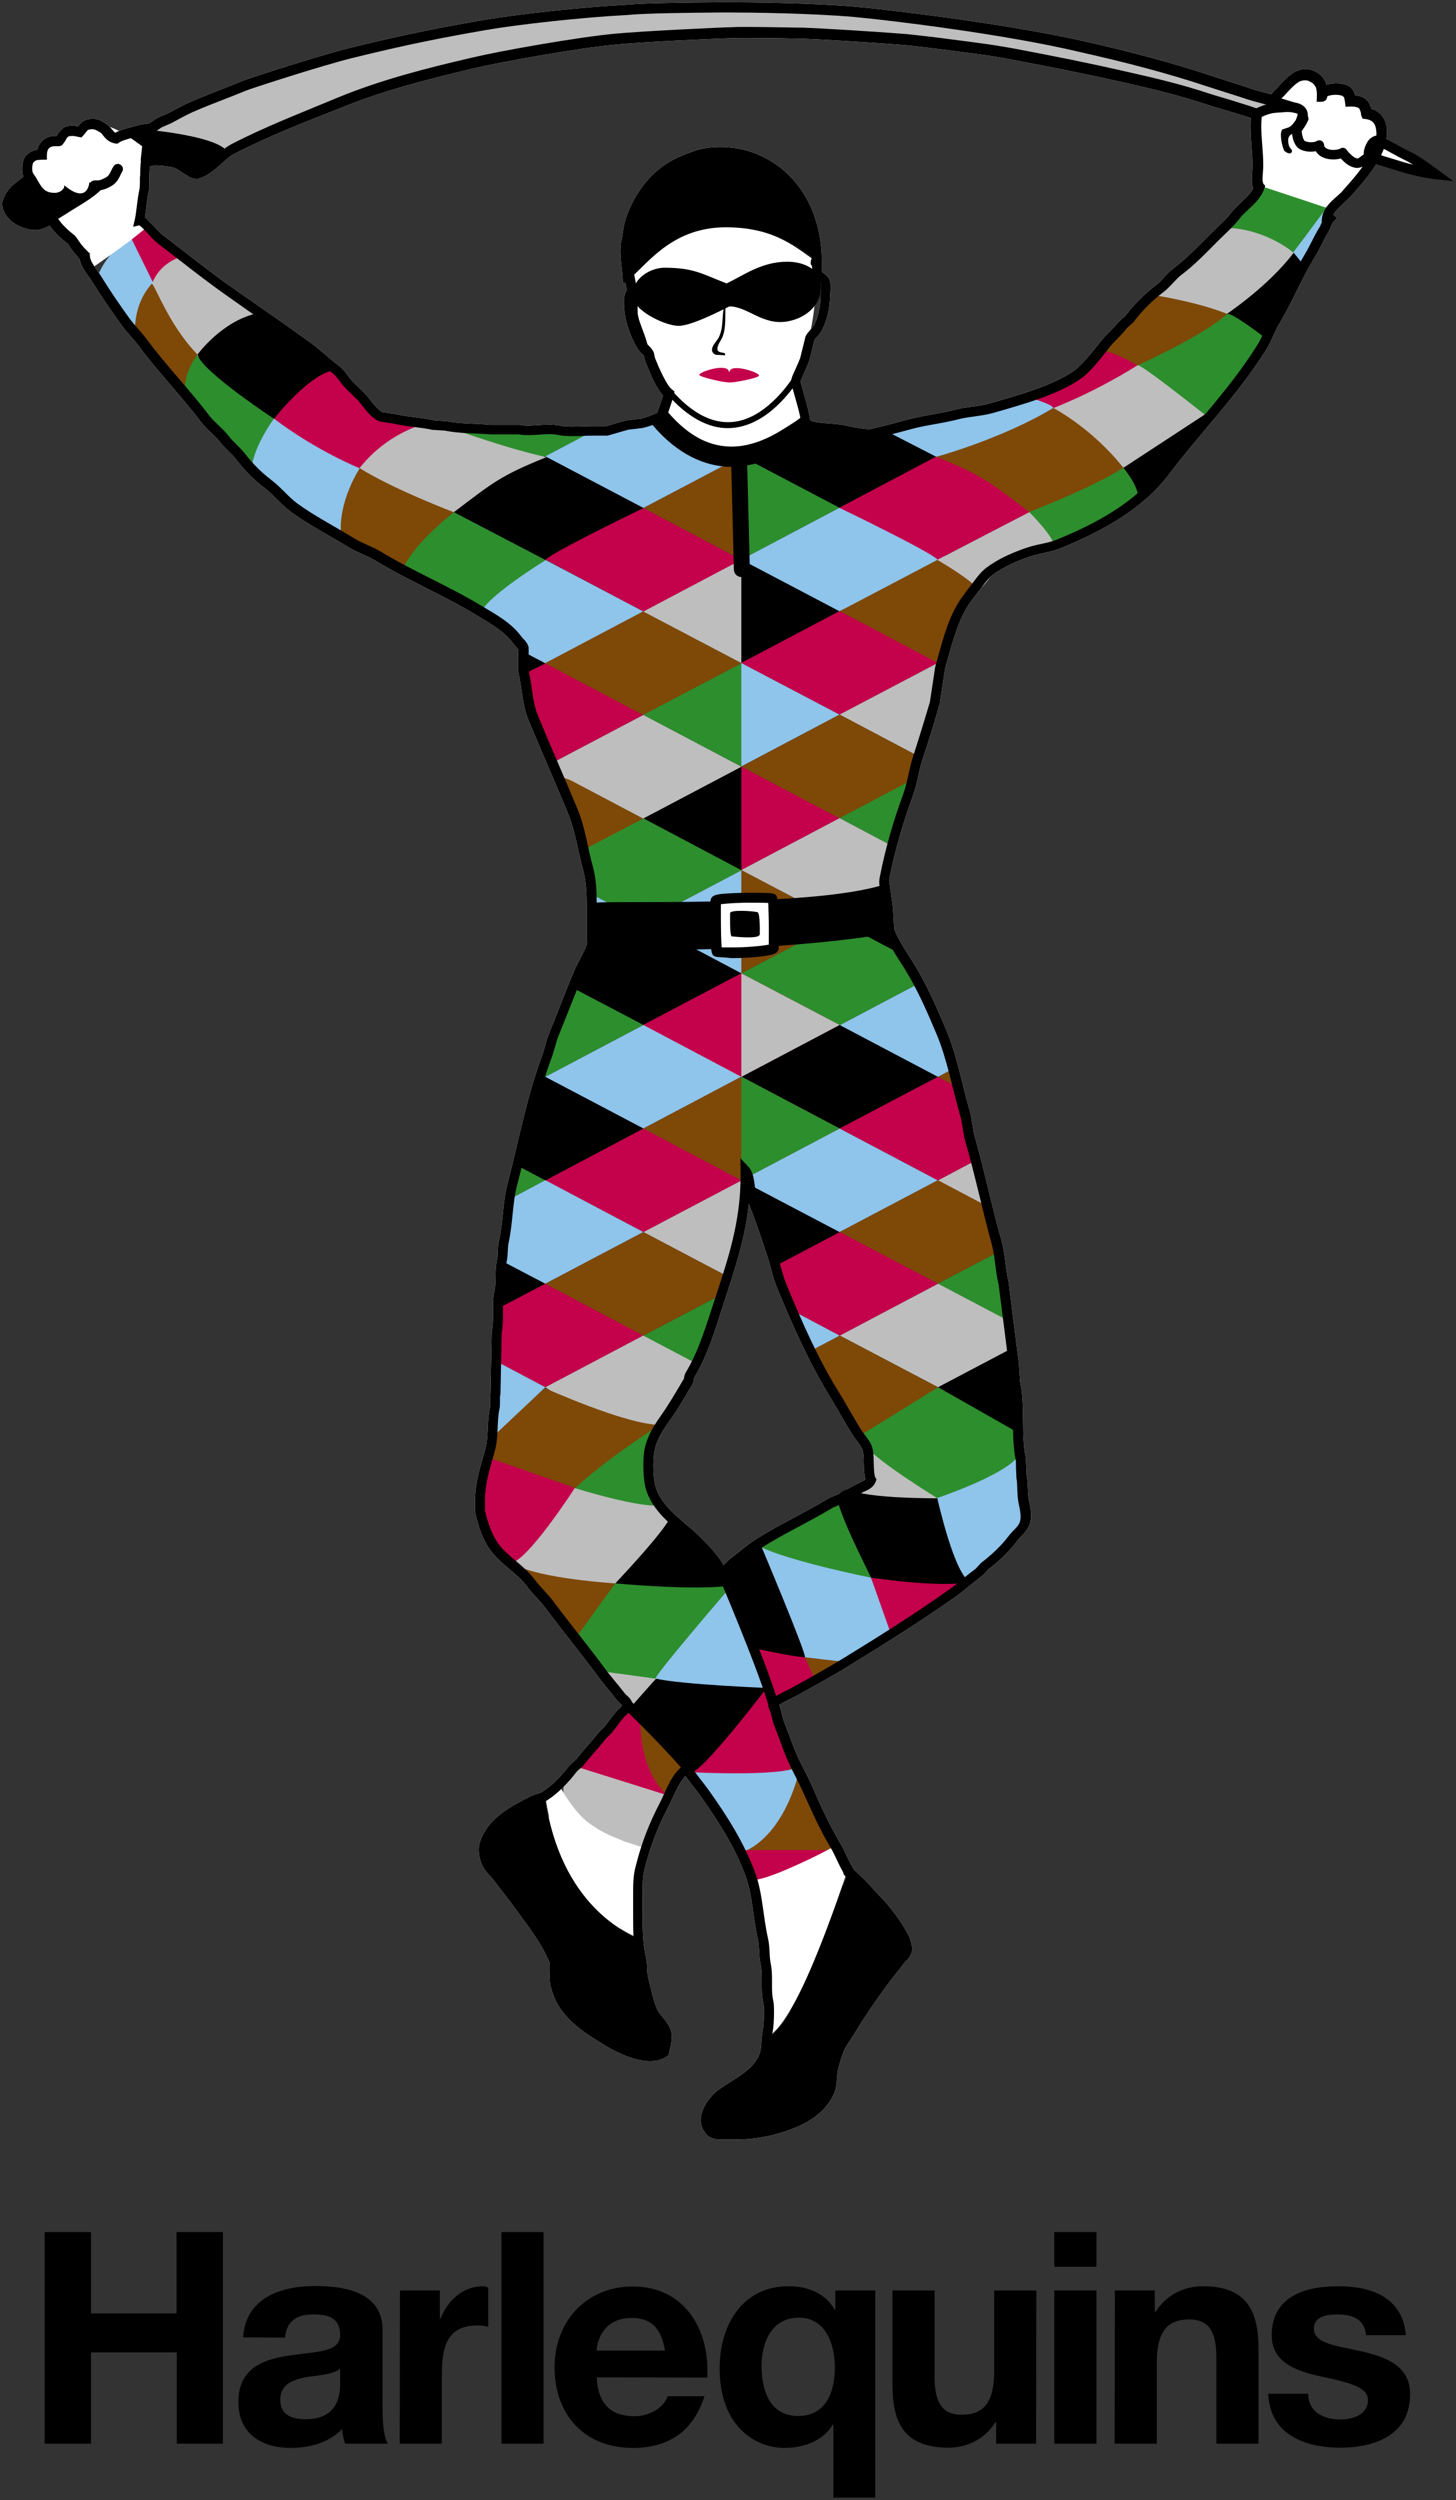 <?xml version="1.0" encoding="utf-8"?>
<!-- Generator: Adobe Illustrator 26.0.2, SVG Export Plug-In . SVG Version: 6.00 Build 0)  -->
<svg version="1.1"
	 id="svg8444" xmlns:cc="http://creativecommons.org/ns#" xmlns:dc="http://purl.org/dc/elements/1.1/" xmlns:inkscape="http://www.inkscape.org/namespaces/inkscape" xmlns:rdf="http://www.w3.org/1999/02/22-rdf-syntax-ns#" xmlns:sodipodi="http://sodipodi.sourceforge.net/DTD/sodipodi-0.dtd" xmlns:svg="http://www.w3.org/2000/svg"
	 xmlns="http://www.w3.org/2000/svg" xmlns:xlink="http://www.w3.org/1999/xlink" x="0px" y="0px" width="583.9px" height="1002px"
	 viewBox="0 0 583.9 1002" style="enable-background:new 0 0 583.9 1002;" xml:space="preserve">
<rect x="0" y="0" width="583.9" height="1002" fill="#333333" stroke="none"/>
<style type="text/css">
	.st0{fill:#FFFFFF;}
	.st1{fill:#C4014B;}
	.st2{fill:#BEBEBE;}
	.st3{fill:#8FC4EB;}
	.st4{fill:#2D8E2D;}
	.st5{fill:#7E4806;}
	.st6{fill-rule:evenodd;clip-rule:evenodd;fill:#BEBEBE;}
	.st7{fill:none;}
	.st8{fill:#E6E7E8;}
	.st9{fill:#EB5A99;}
	.st10{fill:#FDE3D2;}
	.st11{fill:#EED2BE;}
	.st12{fill:#3C3C3D;}
	.st13{fill:#565759;}
	.st14{fill:#009B40;}
	.st15{fill:#6AC5EC;}
</style>
<sodipodi:namedview  bordercolor="#666666" borderopacity="1" fit-margin-bottom="1" fit-margin-left="1" fit-margin-right="1" fit-margin-top="1" gridtolerance="10" guidetolerance="10" id="namedview8446" inkscape:current-layer="svg8444" inkscape:cx="291.944" inkscape:cy="501" inkscape:pageopacity="0" inkscape:pageshadow="2" inkscape:window-height="705" inkscape:window-maximized="1" inkscape:window-width="1366" inkscape:window-x="-8" inkscape:window-y="-8" inkscape:zoom="0.236" objecttolerance="10" pagecolor="#ffffff" showgrid="false">
	</sodipodi:namedview>
<path id="path8058" inkscape:connector-curvature="0" d="M17.9,894.6h18.6v32.6h34.3v-32.6h18.6v84.8H70.9v-36.6H36.5v36.6H17.9
	V894.6z"/>
<path id="path8060" inkscape:connector-curvature="0" d="M97.5,936.8c1-15.8,15.1-20.6,28.9-20.6c12.2,0,27,2.7,27,17.5v32
	c0,5.6,0.6,11.2,2.1,13.7h-17.1c-0.6-1.9-1.1-3.9-1.2-5.9c-5.3,5.6-13.2,7.6-20.7,7.6c-11.7,0-20.9-5.8-20.9-18.4
	c0-13.9,10.5-17.2,20.9-18.7c10.3-1.5,19.9-1.2,19.9-8.1c0-7.2-5-8.3-10.9-8.3c-6.4,0-10.6,2.6-11.2,9.3L97.5,936.8L97.5,936.8z
	 M136.4,949.3c-2.9,2.5-8.8,2.6-14,3.5c-5.2,1.1-10,2.9-10,9c0,6.3,4.9,7.8,10.3,7.8c13.2,0,13.7-10.4,13.7-14.1L136.4,949.3
	L136.4,949.3z"/>
<path id="path8062" inkscape:connector-curvature="0" d="M160.4,918h16v11.4h0.2c3.1-7.7,9.1-13.1,17.3-13.1c1.2,0,0.9,0.2,1.9,0.6
	v15.7c-1.5-0.4-2.3-0.6-4.3-0.6c-12.4,0-14.3,8.9-14.3,19.7v27.7h-16.9L160.4,918L160.4,918z"/>
<path id="path8064" inkscape:connector-curvature="0" d="M201.2,894.6H218v84.8h-16.9V894.6z"/>
<path id="path8066" inkscape:connector-curvature="0" d="M239.3,952.8c0.5,10.7,5.7,15.6,15.1,15.6c6.8,0,12.2-4.1,13.3-8h14.8
	c-4.7,14.5-14.8,20.7-28.7,20.7c-19.4,0-31.4-13.3-31.4-32.3c0-18.4,12.7-32.4,31.4-32.4c20.9,0,31,17.6,29.8,36.5L239.3,952.8
	L239.3,952.8z M266.7,942.1c-1.5-8.6-5.2-13.1-13.4-13.1c-10.7,0-13.8,8.3-14,13.1H266.7z"/>
<path id="path8068" inkscape:connector-curvature="0" d="M351.1,1001h-16.9v-29.3H334c-3.9,6.7-12,9.4-19.4,9.4
	c-11.3,0-26-8.2-26-32c0-16.9,8.9-32.8,27.6-32.8c7.6,0,14.8,2.7,18.6,9.5h0.2V918h16V1001z M320.1,968.3c10.9,0,14.7-9.3,14.7-19.4
	c0-9.6-3.8-20-14.4-20c-10.9,0-15,9.7-15,19.7C305.5,958.6,309,968.3,320.1,968.3z"/>
<path id="path8070" inkscape:connector-curvature="0" d="M415.5,979.4h-16v-8.6h-0.3c-4.3,6.9-11.6,10.2-18.8,10.2
	c-17.9,0-22.5-10.1-22.5-25.3V918h16.9v34.7c0,10.1,3,15.1,10.8,15.1c9.1,0,13.1-5.1,13.1-17.6V918h16.9L415.5,979.4L415.5,979.4z"
	/>
<path id="path8072" inkscape:connector-curvature="0" d="M439.7,908.5h-16.9v-13.9h16.9V908.5z M422.8,918h16.9v61.4h-16.9V918z"/>
<path id="path8074" inkscape:connector-curvature="0" d="M447.1,918h16v8.5h0.4c4.3-6.9,11.6-10.2,18.8-10.2
	c17.9,0,22.4,10.1,22.4,25.3v37.8h-16.9v-34.7c0-10.1-3-15.1-10.8-15.1c-9.1,0-13.1,5.1-13.1,17.6v32.2h-16.9L447.1,918z"/>
<path id="path8076" inkscape:connector-curvature="0" d="M524.6,959.4c0.1,7.4,6.3,10.3,13,10.3c4.9,0,11-1.9,11-7.8
	c0-5.1-7-6.9-19.1-9.5c-9.7-2.1-19.5-5.6-19.5-16.4c0-15.7,13.5-19.7,26.7-19.7c13.4,0,25.8,4.5,27.1,19.6h-16
	c-0.5-6.5-5.5-8.3-11.5-8.3c-3.8,0-9.4,0.7-9.4,5.7c0,6.1,9.5,6.9,19.1,9.1c9.9,2.3,19.5,5.8,19.5,17.2c0,16.2-14,21.4-28,21.4
	c-14.3,0-28.2-5.3-28.9-21.6L524.6,959.4L524.6,959.4z"/>
<path id="path8078" inkscape:connector-curvature="0" class="st0" d="M252.2,108.2c0.1,0.2,1.1,1.1,1.3,2.6
	c0.9,5.6,2.1,19.2,5.7,27.4c0.8,1.8,1.8,3.6,2.6,5.5c5,12.8,17.3,27.1,31.6,26.1c29.4-2,34.1-42.6,34.1-62.3
	c0-16.6-38.4-22.5-38.4-22.5C273.7,87.4,254.7,103.1,252.2,108.2"/>
<path id="path8080" inkscape:connector-curvature="0" class="st0" d="M282.6,854.5L282.6,854.5c-1.1-1.4-1.6-3.2-1.6-4.8l0,0
	c0.2-5.8,4.9-10.5,7.2-12.2l0,0c6.5-4.6,13.7-7.6,16.3-14.1l0,0c1-2.3,0.6-5.5,1.4-9.7l0,0c0.2-1.2,0.5-4.4,0.5-7.2l0,0
	c0-1.6-0.1-3.1-0.3-3.8l0,0c-0.5-2.2-0.6-4.4-0.6-6.6l0,0c0-1,0-1.9,0-2.9l0,0c0-2.1-0.1-4.1-0.5-6l0,0c-0.7-3.4-0.4-6.8-1-9.5l0,0
	c-2.1-9.2-2.2-18.5-5.1-26l0,0c-4.2-11.5-10.8-21.7-17.5-31.2l0,0c-1.9-2.8-4.4-5.6-6.5-8.7l0,0c-2.8,2.9-4.8,8.2-7.1,12.8l0,0
	c-4,7.6-7,15.3-9.4,24.8l0,0c-0.6,2.5-0.7,5.4-0.7,8.5l0,0c0,1.6,0,3.2,0,4.9l0,0c0,1.5,0,3,0,4.4l0,0c0,6.2,0.1,12.1,1.3,17l0,0
	c0.8,3.6,0.3,6.2,1,8.7l0,0c1.1,4.4,2,8.8,3.5,12.3l0,0c0.9,2.3,4,4.5,5.5,8.4l0,0c0.3,1,0.4,1.9,0.4,2.8l0,0c0,2.6-0.8,5-1.1,6.5
	l0,0l-0.2,0.8l-0.7,0.5c-2,1.4-4.4,1.9-6.8,1.9l0,0c-6.9-0.1-14.3-4.1-17.8-6.2l0,0c-7-4.3-14.2-8.6-18.9-16.1l0,0
	c-1.4-2.3-2.4-5.1-3.1-7.8l0,0c-0.3-1.3-0.4-2.6-0.4-3.8l0,0c0-1.3,0.1-2.5,0.1-3.5l0,0c0-1.1-0.1-2-0.3-2.5l0,0
	c-3.2-7.8-8.9-14.8-13.9-21.7l0,0c-2.5-3.6-5.5-7.1-8.2-10.8l0,0c-1.2-1.6-3.5-3.4-4.8-6.3l0,0c-0.7-1.6-1.3-3.7-1.3-5.9l0,0
	c0-1,0.1-2,0.4-2.9l0,0c3-10,12.8-14.8,20.6-18.8l0,0c1.4-0.5,2.8-1,4.2-1.5l0,0c4-2.4,8.2-6.8,11.4-11l0,0c0.8-0.7,1.7-1.5,2.3-2
	l0,0c3-3.9,6.3-7.2,9.2-11l0,0c0.9-0.9,1.9-1.9,2.6-2.6l0,0c1.4-1.9,2.8-3.8,4.5-5.8l0,0c0.7-0.7,1.8-1.8,2.3-2.4l0,0
	c-0.4-0.5-1.3-1.1-2.2-2.2l0,0c-2.5-3.3-5.4-6.5-8-10.1l0,0c-6.7-9-13.8-17.7-20.6-26.8l0,0c-2.2-2.9-5.2-5.6-7.7-9l0,0
	c-3.4-4.6-10-8.3-14.2-13.9l0,0c-3.2-4.3-4.9-9.4-6.2-15.2l0,0l-0.1-0.2V606c0-1.4,0-2.8,0-4.1l0,0c0-8.6,2.5-14.9,4.2-21.4l0,0
	c1.3-4.6,0.5-10.5,1.8-16.4l0,0c0.1-0.4,0.1-0.9,0.1-1.6l0,0c0-0.7,0-1.4,0-2.1l0,0c0-0.6,0-1.1,0.1-1.8l0,0
	c0.2-8.2,0.3-16.3,0.5-24.5l0,0v-0.2l0-0.2c0.4-1.7,0.5-3.6,0.5-5.6l0,0c0-1.3,0-2.7,0-4.1l0,0c0-2.2,0.1-4.5,0.6-6.7l0,0
	c0.8-3.3,0-7.7,1-12.3l0,0c0.5-1.8,0.1-4.6,0.8-7.7l0,0c1.7-7.1,1.4-15,3.4-22.7l0,0c4.5-17.3,7.7-34.8,13.7-50.9l0,0
	c1.2-3.1,1.7-6.3,3.1-9.8l0,0c3.5-8.4,6.6-17,10.3-25.5l0,0c1.4-3.2,4.1-7.6,4.9-10.4l0,0c-0.1-0.4-0.1-0.8-0.2-1.4l0,0
	c0-2.7,0-5.3,0-8l0,0c0-1.7,0-3.3,0-4.8l0,0c0-5.7-0.2-10.4-1.5-15.3l0,0c-2.2-8.1-3.1-15.4-5.9-22.2l0,0c-5.2-12.7-10.7-25-16-37.8
	l0,0c-2.5-6.1-2.5-12.5-4-18.9l0,0l-0.1-0.2v-0.2c0-3,0-5.9,0-8.9l0,0c-0.3-0.5-1.1-1.2-1.9-2.3l0,0c-3.8-5.1-9-7.9-15.1-11.6l0,0
	c-12.6-7.7-27.1-13.7-40.1-21.6l0,0c-3.2-2-7-3.1-10.8-5.4l0,0c-7.7-4.7-16-8.9-23.3-14.3l0,0c-4.1-3-7.1-7-10.5-9.5l0,0
	c-4.1-3.1-8.1-7.1-11.2-11.2l0,0c-1.6-2.2-4.2-4.1-6.4-6.9l0,0c-2-2.7-5.4-5.1-8-8.5l0,0c-7.7-10.2-16.8-19.5-24.7-30.1l0,0
	c-2.1-2.8-4.9-5.6-7.2-8.8l0,0c-4.2-5.8-8.1-11.5-11.9-17.6l0,0c-1.5-2.4-3.9-4.7-4.8-8.7l0,0c-0.2-0.2-0.6-0.3-0.9-1.1l0,0
	c-2.7-2.8-3.5-4.8-3.9-5.1l0,0c-2.7-2-5.2-4.3-7.2-7.2l0,0c-1.1,0.6-2.4,1.3-4,1.6l0,0c-0.7,0.2-1.3,0.2-2,0.2l0,0
	c-5.5-0.2-12.6-4-13-10.3l0,0c0-0.6,0.1-1.2,0.3-1.7l0,0c1.5-5,5.6-7.2,8.2-9.4l0,0c-0.4-1.1-0.5-2.2-0.5-3.2l0,0
	c0-1.7,0.3-3.2,1-4.5l0,0l0.1-0.3l0.2-0.2c1.1-1.3,2.7-2.3,4.8-2.6l0,0c0.8-3.5,3.8-5.5,6.8-5.5l0,0c0,0,0.2,0,0.2,0l0,0
	c0.3,0,0.5,0,0.7,0l0,0c0.5-0.8,1.1-2.1,3.1-3.5l0,0c1.1-0.5,2.1-0.6,3.1-0.6l0,0c0.9,0,1.7,0.1,2.4,0.3l0,0
	c0.5-0.7,1.3-1.7,2.8-2.5l0,0l0.2-0.1l0.2-0.1c1-0.2,1.8-0.4,2.6-0.4l0,0c2.5,0,4.1,1.2,5.3,1.9l0,0c2.2,1.6,3,3.2,3.8,3.7l0,0
	c2.9-1.6,7.5-2.4,9.9-3.2l0,0c1.2-0.2,2.4-0.3,3.6-0.5l0,0c0.7-0.3,2-1.4,3.3-2.2l0,0c1.4-0.6,2.7-1.2,4-1.7l0,0
	c2.7-1.4,5.7-3.1,8.6-4.4l0,0c7.2-3.2,14.5-5.8,21.7-8.8l0,0c2.8-1.1,30.8-10.2,43-13.2l0,0c21.5-5.3,36.8-8.3,54.3-11.3l0,0
	c12.5-2.1,37.6-5,56.9-6l0,0c7-0.7,25.6-0.9,38.3-1l0,0c0.6,0,1.3,0,2.3,0l0,0c8.9,0,33.7,0.3,51,1.8l0,0
	c13.5,1.2,60.4,6.8,91.1,13.7l0,0c18.3,4.1,35,8.5,51.4,13.9l0,0c5.5,1.8,10.7,3.4,16,5.2l0,0c1.7,0.6,5.9,1.7,8.2,2.3l0,0
	c0.4-0.4,0.8-0.8,1-1.2l0,0l0.2-0.3l0.3-0.2c1.2-1,1.2-1.3,3-3.2l0,0c1.4-1.4,3.2-3.2,5.4-4.3l0,0c1.2-0.6,2.6-0.9,3.8-0.9l0,0
	c1.1,0,2.2,0.2,3.2,0.6l0,0c2,0.8,3.4,2,4.5,3.8l0,0c0.3,0.6,0.6,1.2,0.8,1.9l0,0c1.2-0.4,2.6-0.6,3.9-0.6l0,0c1.5,0,3,0.2,4.5,0.8
	l0,0l0.2,0.1l0.2,0.1c1.5,0.9,2.3,2.3,2.6,3.8l0,0c2.2,0.2,4.5,0.9,5.8,3.4l0,0c0.2,0.5,0.5,1.1,0.7,2l0,0c4.5,1.2,6.5,5.5,6.3,9.4
	l0,0c0,2.7-0.7,5.4-1.7,7.8l0,0c-3.1,7.2-8.4,12.9-12.9,18l0,0c-2.1,2.2-5.7,5.1-6.9,7.2l0,0l1.5,1.4l-1.4,1.5
	c-0.7,0.6-1,2.1-2.1,4.1l0,0c-1.9,3.1-3.4,6.9-5.7,10.5l0,0c-5,8.2-8.9,17.8-14.1,26.5l0,0c-1.8,2.9-2.8,6.4-4.9,9.8l0,0
	c-11.5,18.5-26.6,33.6-39.2,50.3l0,0c-10.4,13.8-26.4,22.6-43.1,29.5l0,0c-4.3,1.8-8.6,2.1-12.5,3.4l0,0c-5.7,1.9-10.9,4.3-15.1,7.4
	l0,0c-1.4,1-3,3-4.2,4.7l0,0c-2.1,2.8-4.4,5.5-6.1,8.3l0,0c-4.1,6.7-6.3,15.8-8.8,24.5l0,0c-0.7,4.5-1.4,9.1-2.1,13.9l0,0
	c-2.1,7.5-4.5,15.3-7,22.7l0,0c-1.5,4.6-2,9.6-3.9,14.7l0,0c-3.7,10.1-6.9,20.9-9.2,32.2l0,0c-0.2,0.7-0.2,1.2-0.2,1.6l0,0
	c0,0.4,0.1,0.7,0.2,1.5l0,0c0.4,3,0.9,6,1.3,9.2l0,0c0.2,2.8,0.3,5.7,0.5,8.5l0,0c1.4,4.3,5.6,10.3,8.2,14.5l0,0
	c4.9,8,8.8,17,12.5,25.7l0,0c4.4,10.4,6.5,22,9.6,32.9l0,0c1.1,3.9,1.1,7.3,2.1,10.6l0,0c4,14,6.7,27.6,10.6,41.2l0,0
	c1.6,5.7,1.6,11.6,2.9,16.8l0,0c1.3,10.8,2.7,21.6,4.1,32.5l0,0c0.2,2.6,0.3,5.2,0.5,7.4l0,0c2.1,9.9,0.3,21.7,2.3,30.6l0,0l0,0.2
	l0,0.2c0.1,2.1,0.2,4.2,0.3,6.3l0,0c0.7,3.8,0.3,7.6,1,10.6l0,0c0.3,1.3,0.8,3.5,0.8,5.8l0,0c0,0.9-0.1,1.7-0.3,2.6l0,0
	c-1.2,4-4,5.6-5.2,7.4l0,0c-3.3,4.4-7.6,8.5-11.7,11.5l0,0c-0.6,0.7-1.2,1.4-2.1,2.3l0,0c-3.6,2.7-7,5.8-10.9,8.6l0,0
	c-13.8,9.7-28.1,18.7-42.6,27.6l0,0c-7.1,4.4-14.5,8.4-21.7,12.4l0,0c-1.6,0.8-5.4,2.5-6.5,3.5l0,0c1,2.6,1.2,4.8,1.9,6.6l0,0
	c1.9,4.7,3.4,9.4,5.4,13.8l0,0c1.7,3.8,4.1,8,5.9,12.1l0,0c3.4,7.8,6.8,15.3,10.9,22.2l0,0c2.4,4,3.8,8.1,6,11.4l0,0
	c0,0,0.1,0.1,0.1,0.1l0,0c0.8,0.7,2,1.8,3.6,3.3l0,0c2.4,2.4,4.5,5,6.7,7.2l0,0c3.9,4,8.4,9.9,11.1,15.1l0,0
	c0.6,1.1,1.6,3.3,1.7,5.8l0,0c0,0.8-0.1,1.7-0.6,2.5l0,0c-0.8,1.9-2.1,2.5-2.3,2.9l0,0c-2.3,3.1-4.8,6-7,9l0,0
	c-4.9,6.6-9.4,13.3-13.8,20.5l0,0c-1.3,2.1-2.9,4.2-3.7,6.2l0,0c-0.9,2.1-1.6,4.5-2.2,6.9l0,0c-0.8,3-0.2,6.2-1.6,9.8l0,0
	c-2.7,6.5-8.5,10.8-14.4,13.4l0,0c-6.9,3-15.6,5.3-25,5.3l0,0c-0.9,0-2,0-3.2,0l0,0C288.8,857.5,284.7,858,282.6,854.5L282.6,854.5z
	 M277.2,707.9c2.1,3.5,5.1,6.8,7.6,10.4l0,0c6.8,9.6,13.5,20.1,18,32.1l0,0c3.1,8.5,3.2,17.8,5.2,26.5l0,0c0.8,3.6,0.5,7.1,1,9.6
	l0,0c0.5,2.3,0.6,4.6,0.6,6.8l0,0c0,1,0,1.9,0,2.9l0,0c0,2.1,0.1,4,0.5,5.7l0,0c0.3,1.3,0.3,2.9,0.3,4.7l0,0c0,3-0.2,6.2-0.6,8l0,0
	c-0.7,3.3-0.1,6.6-1.7,10.4l0,0c-3.6,8.4-11.9,11.5-17.7,15.8l0,0c-1.5,0.9-5.7,5.8-5.5,9l0,0c0,0.9,0.2,1.6,0.8,2.3l0,0l0.2,0.2
	l0.1,0.3c0,0,0.3,0.4,1.5,0.7l0,0c1.2,0.3,2.8,0.3,4.5,0.3l0,0c1.1,0,2.2,0,3.2,0l0,0c8.7,0,17-2.2,23.4-5l0,0
	c5.4-2.4,10.2-6.1,12.3-11.3l0,0c1-2.2,0.5-5.3,1.4-9.2l0,0c0.6-2.5,1.4-5.1,2.4-7.5l0,0c1.1-2.5,2.8-4.8,4-6.7l0,0
	c4.5-7.2,9-14,14-20.7l0,0c2.3-3.1,4.7-6,6.9-9l0,0c1.1-1.4,1.7-1.7,1.8-2l0,0l0.1-0.2l0.1-0.2c0-0.1,0.1-0.3,0.1-0.6l0,0
	c0-1.1-0.8-3.2-1.2-3.9l0,0c-2.4-4.7-6.8-10.5-10.5-14.2l0,0c-2.4-2.4-4.4-5-6.6-7.1l0,0c-1.5-1.4-2.7-2.5-3.5-3.2l0,0
	c-0.9-0.9-0.9-0.8-1.4-1.4l0,0c0,0,0,0,0,0l0,0c0,0,0,0,0,0l0,0c-0.1,0-0.1-0.1-0.2-0.4l0,0c-0.1-0.3-0.2-0.5-0.2-0.7l0,0
	c-2-3.4-3.2-6.8-5-9.8l0,0c-4.3-7.1-7.7-14.9-11.2-22.6l0,0c-1.7-3.8-4.1-8-5.9-12.1l0,0c-2.1-4.7-3.6-9.5-5.4-13.9l0,0
	c-1.1-2.8-1.2-5.2-2.3-7.4l0,0l-0.2-0.5l0.1-0.6c0.7-2.7,2.6-3.3,4.3-4.4l0,0c1.8-1,3.7-1.8,4.4-2.2l0,0c7.2-4,14.5-8,21.5-12.3l0,0
	c14.5-8.9,28.7-17.8,42.3-27.5l0,0c3.6-2.5,7-5.7,10.5-8.2l0,0c0.6-0.6,1.2-1.3,2.1-2.3l0,0c4.1-3.1,8.2-6.9,11.2-10.9l0,0
	c2.1-2.7,4-3.7,4.6-6l0,0c0.1-0.4,0.2-1,0.2-1.6l0,0c0-1.7-0.4-3.8-0.7-4.9l0,0c-0.9-4.1-0.4-7.9-1-10.8l0,0l0-0.2l0-0.2
	c-0.1-2.1-0.2-4.2-0.2-6.3l0,0c-2.1-10-0.3-21.7-2.3-30.8l0,0c-0.2-2.6-0.3-5.1-0.5-7.6l0,0c-1.4-10.8-2.7-21.6-4.1-32.2l0,0
	c-1.4-5.6-1.4-11.4-2.8-16.4l0,0c-3.8-13.8-6.6-27.4-10.6-41.2l0,0c-1.1-4-1.1-7.3-2.1-10.5l0,0c-3.2-11.2-5.3-22.7-9.4-32.4l0,0
	c-3.7-8.8-7.5-17.5-12.2-25.2l0,0c-2.5-4.2-7-10.3-8.7-15.6l0,0l-0.1-0.3l0-0.2c-0.2-2.9-0.3-5.8-0.5-8.6l0,0c-0.4-3-0.8-6-1.2-8.7
	l0,0c-0.2-0.8-0.3-1.6-0.3-2.3l0,0c0-0.8,0.1-1.6,0.3-2.5l0,0c2.3-11.6,5.5-22.5,9.3-32.8l0,0c1.7-4.5,2.2-9.4,3.8-14.6l0,0
	c2.4-7.4,4.8-15.2,6.9-22.3l0,0c0.7-4.5,1.4-9.1,2.1-13.9l0,0c2.5-8.8,4.6-18.2,9.2-25.7l0,0c1.9-3.2,4.3-6,6.3-8.7l0,0
	c1.3-1.8,3-4,5.1-5.6l0,0c4.7-3.5,10.3-6,16.2-8l0,0c4.5-1.5,8.7-1.8,12.2-3.3l0,0c16.4-6.7,31.7-15.3,41.4-28.2l0,0
	c12.9-17,27.8-32,39-50l0,0c1.8-2.8,2.8-6.3,4.9-9.8l0,0c5-8.3,8.9-17.9,14.1-26.5l0,0c2-3.3,3.5-7,5.7-10.5l0,0
	c0.4-0.6,0.6-1.4,1.1-2.3l0,0l-0.2-0.1l0.2-1.7c0.9-5.3,6.5-8.4,8.2-10.6l0,0c4.6-5.2,9.5-10.6,12.2-16.9l0,0c0.8-2,1.4-4.3,1.4-6.2
	l0,0c-0.2-3.4-1-5.2-4.4-5.7l0,0l-1.1-0.1l-0.5-1c-0.1-0.3-0.2-0.6-0.2-0.8l0,0v0c0-0.9-0.2-1-0.6-2.1l0,0c-0.1-0.4-1.2-1-3.2-1l0,0
	c-0.2,0-0.4,0-0.6,0l0,0l-1.8,0.1l-0.2-1.8c-0.4-2.1-0.2-1.9-1.1-2.6l0,0c-0.8-0.3-1.8-0.4-2.8-0.4l0,0c-1.3,0-2.6,0.3-3.2,0.6l0,0
	c0,0.2-0.1,0.5-0.2,0.8l0,0c-0.1,0.3-0.6,1.3-2,1.4l0,0h-2.1l0.1-2.1c0-0.2,0-0.5,0-0.7l0,0c0.1-1.2-0.4-3.2-0.5-3.2l0,0
	c-1-1.5-1-1.4-2.7-2.3l0,0c-0.3-0.2-0.9-0.3-1.6-0.3l0,0c-0.7,0-1.5,0.2-2,0.4l0,0c-1.3,0.6-3,2.2-4.3,3.6l0,0
	c-1.4,1.4-1.6,1.9-3.1,3.2l0,0c-1,1.4-2.3,2.5-2.4,2.6l0,0l-0.8,0.7l-1-0.3c-1.5-0.4-7.1-1.8-9.5-2.6l0,0
	c-5.1-1.7-10.4-3.3-15.9-5.1l0,0c-16.2-5.4-32.8-9.7-51-13.8l0,0C402.7,13.6,355.8,8,342.5,6.8l0,0c-17-1.5-41.8-1.8-50.6-1.8l0,0
	c-0.9,0-1.7,0-2.2,0l0,0c-12.6,0.1-31.3,0.3-38,1l0,0C232.5,7,207.3,9.9,195.1,12l0,0c-17.4,3-32.6,6-54,11.3l0,0
	c-11.8,2.9-40.2,12.1-42.4,13l0,0c-7.2,3-14.6,5.6-21.6,8.7l0,0c-2.7,1.2-5.6,2.9-8.5,4.4l0,0c-1.4,0.6-2.7,1.2-3.9,1.7l0,0
	c-0.8,0.5-2.2,1.8-3.9,2.5l0,0l-0.2,0.1l-0.2,0c-1.3,0.2-2.6,0.3-3.6,0.5l0,0c-2.5,0.7-8.3,2.1-9.1,3l0,0L47,57.6l-0.9-0.1
	c-4-0.8-5-4.2-5.9-4.4l0,0c-1.5-0.9-2.1-1.3-3.3-1.3l0,0c-0.4,0-0.9,0.1-1.5,0.2l0,0c-0.5,0.3-0.9,1.1-2.1,2.4l0,0l-0.7,0.7l-1-0.2
	c-1.2-0.2-2-0.5-2.8-0.4l0,0c-0.5,0-0.9,0.1-1.2,0.1l0,0c-1,0.6-0.9,1.3-2.4,3.2l0,0l-0.2,0.3l-0.3,0.2c-0.8,0.3-0.9,0.3-1.1,0.3
	l0,0c-0.1,0-0.1,0-0.3,0l0,0c-0.4,0-0.9,0-1.5,0l0,0v0c-1.7,0.1-2.9,0.8-3,3.4l0,0l0,2l-2,0c-2.6,0.2-2.3,0.1-3.5,1.2l0,0
	c-0.2,0.5-0.4,1.4-0.4,2.3l0,0c0,1.1,0.3,2.2,0.5,2.4l0,0l1.1,1.4l-1.3,1.3C9.9,76,6,77.7,5.1,81.3l0,0C5,81.5,5,81.7,5,81.9l0,0
	C5,83,6,84.7,8,86l0,0c1.9,1.3,4.3,2.2,6.1,2.1l0,0c0.4,0,0.8,0,1.1-0.1l0,0c1.4-0.3,3-1.3,4.7-2.2l0,0l1.7-0.8l1,1.6
	c1.8,3,4.3,5.4,7.4,7.8l0,0c1.5,1.7,1.8,3,4.5,5.7l0,0l1.7,1.7l-0.3,0.2c0.1,0.2,0.2,0.5,0.2,0.9l0,0c0,0.1,0,0.2,0,0.3l0,0
	c0.6,2.4,2.3,4.2,4.1,7l0,0c3.8,6.1,7.6,11.7,11.7,17.4l0,0c2.1,2.8,4.9,5.6,7.2,8.7l0,0c7.7,10.4,16.7,19.6,24.7,30.1l0,0
	c2,2.7,5.4,5.1,8,8.5l0,0c1.7,2.2,4.3,4.2,6.4,6.9l0,0c2.9,3.8,6.7,7.6,10.4,10.4l0,0c4,3,7,6.9,10.5,9.5l0,0
	c7,5.1,15.2,9.3,23,14.1l0,0c3.2,2,7,3.1,10.8,5.4l0,0c12.7,7.7,27.1,13.7,40.2,21.6l0,0c5.9,3.6,11.8,6.6,16.2,12.6l0,0
	c0.4,0.6,1.9,1.6,2.6,3.7l0,0l0.1,0.3v0.3c0,3,0,6,0,9l0,0c1.5,6.8,1.6,13,3.7,18l0,0c5.2,12.7,10.7,25,16,37.8l0,0
	c3,7.4,3.9,14.9,6,22.6l0,0c1.5,5.5,1.6,10.6,1.6,16.3l0,0c0,1.5,0,3.1,0,4.8l0,0c0,2.7,0,5.3,0,7.7l0,0c0.1,0.5,0.2,1,0.3,1.6l0,0
	l0.1,0.4l-0.1,0.4c-1,3.7-4,8.3-5.3,11.3l0,0c-3.6,8.4-6.8,17-10.3,25.5l0,0c-1.2,3-1.7,6.1-3.1,9.7l0,0c-5.8,15.6-9,33.1-13.6,50.5
	l0,0c-1.8,6.9-1.6,14.8-3.3,22.6l0,0c-0.5,2.2-0.2,4.8-0.8,7.7l0,0c-0.9,3.6-0.1,7.9-1,12.4l0,0c-0.4,1.8-0.5,3.8-0.5,5.8l0,0
	c0,1.3,0,2.7,0,4.1l0,0c0,2.1-0.1,4.2-0.5,6.3l0,0c-0.2,8.2-0.3,16.4-0.5,24.5l0,0v0.2l-0.1,0.2c0,0.1-0.1,0.5-0.1,1l0,0
	c0,0.6,0,1.3,0,2.1l0,0c0,0.8,0,1.6-0.2,2.5l0,0c-1.1,4.9-0.3,10.9-1.8,16.6l0,0c-1.8,6.8-4,12.5-4,20.3l0,0c0,1.3,0,2.6,0,3.9l0,0
	c1.3,5.4,2.9,9.9,5.5,13.4l0,0c3.4,4.7,10,8.4,14.2,13.9l0,0c2.2,3,5.2,5.7,7.7,9l0,0c6.7,9,13.8,17.6,20.6,26.8l0,0
	c2.4,3.3,5.3,6.5,8,10l0,0c0.3,0.7,2.2,1.5,3.1,3.9l0,0l-1,0.6l1.1-0.1c0,0,0,0.1,0,0.2l0,0c0,0,0,0,0,0l0,0c0,0,0,0.1,0,0.2l0,0
	l0,0l-1.4-0.1l-0.6,0.3l0,1.6c1.2-0.1,1.7-0.9,1.9-1.4l0,0c-0.7,2.6-2.8,3.6-3.5,4.6l0,0c-1.5,1.7-2.8,3.6-4.5,5.8l0,0
	c-0.9,1-1.9,1.9-2.6,2.6l0,0c-3,3.9-6.3,7.2-9.3,11.1l0,0c-0.9,0.8-1.7,1.5-2.3,2l0,0c-3.2,4.2-7.6,9-12.4,11.9l0,0l-0.2,0.1
	l-0.2,0.1c-1.4,0.5-2.9,1-4.1,1.5l0,0c-7.6,3.9-16.1,8.5-18.3,16.3l0,0c-0.2,0.5-0.2,1.1-0.2,1.8l0,0c0,1.5,0.4,3.3,0.9,4.3l0,0
	c0.7,1.7,2.7,3.3,4.4,5.5l0,0c2.6,3.6,5.6,7.1,8.2,10.8l0,0c4.9,6.8,10.8,14,14.4,22.5l0,0c0.6,1.4,0.7,2.8,0.7,4.1l0,0
	c0,1.2-0.1,2.4-0.1,3.5l0,0c0,1,0.1,1.9,0.3,2.8l0,0c0.6,2.4,1.5,4.9,2.6,6.6l0,0c4,6.5,10.5,10.5,17.6,14.8l0,0
	c3.2,2,10.4,5.7,15.7,5.6l0,0c1.5,0,2.8-0.3,3.9-0.8l0,0c0.4-1.6,0.9-3.3,0.8-4.7l0,0c0-0.6-0.1-1.1-0.2-1.6l0,0
	c-0.6-2.3-3.6-4.4-5.3-8.1l0,0c-1.8-4.1-2.6-8.7-3.7-12.9l0,0c-0.8-3.5-0.4-6.1-1-8.8l0,0c-1.3-5.5-1.3-11.6-1.3-17.9l0,0
	c0-1.5,0-3,0-4.4l0,0c0-1.6,0-3.3,0-4.9l0,0c0-3.2,0.1-6.4,0.9-9.5l0,0c2.4-9.8,5.6-17.8,9.7-25.7l0,0c2.5-4.7,4.5-11.5,9.4-15.1
	l0,0c0.1-0.1,0.2-0.1,0.2-0.2l0,0l1.8-2L277.2,707.9z M340.3,752.2C340.2,752.2,340.2,752.2,340.3,752.2L340.3,752.2
	C340.2,752.2,340.2,752.2,340.3,752.2L340.3,752.2C340.2,752.2,340.2,752.2,340.3,752.2z M341.4,748.6c0,0-0.1-0.1-0.1-0.1l0,0
	c0,0,0,0,0,0l0,0C341.4,748.5,341.4,748.5,341.4,748.6L341.4,748.6C341.4,748.6,341.4,748.6,341.4,748.6L341.4,748.6z M341.2,748.4
	c-0.1-0.1-0.2-0.1-0.3-0.1l0,0c0.1,0,0.1,0,0.2,0.1l0,0C341.1,748.4,341.2,748.4,341.2,748.4L341.2,748.4z M312.1,683.9L312.1,683.9
	z M531.7,89.2L531.7,89.2L531.7,89.2L531.7,89.2L531.7,89.2z M541.3,40.3l2-0.3L541.3,40.3z M253.7,683.7L253.7,683.7
	c0,0,0,0.2-0.1,0.4l0,0C253.7,684,253.7,683.8,253.7,683.7z M288.1,631.7c-1.1-2-1.6-3-2.5-4.2l0,0c-2-3-4.8-5.8-7.5-8.5l0,0
	c-6.1-6.3-15.5-11.3-19-21.9l0,0c-0.7-2.4-1.1-6-1.1-9.6l0,0c0-3,0.2-5.9,0.8-8l0,0c1.7-6.4,5.4-10.7,8.2-15l0,0
	c2.5-3.8,4.8-7.8,7.2-11.8l0,0c0.2,0.1-0.1-0.8,0.8-2.6l0,0c5.5-9.1,8.3-19.3,12.2-31l0,0c4.7-14.4,9.8-29.3,9.8-47.7l0,0
	c0-0.7,0-1.4,0-2.1l0,0l-0.1-5.1l3.5,3.7c2.7,3.4,2,9.5,3.1,11.7l0,0c2.9,7.2,5.5,15,8,22.5l0,0c1.5,4.5,2.2,8.6,3.8,12.5l0,0
	c6.4,15.5,12.7,29.8,21,43.2l0,0c3.1,5,5.9,10.2,9,15.2l0,0c1,1.6,2.8,3.5,4,5.8l0,0c1.1,2.3,1,5,1.1,7.7l0,0c0,2.6,0.3,5.2,0.6,5.6
	l0,0l0.5,0.8l-0.3,0.9c-1.3,3.2-4.4,3.7-5.6,4.5l0,0c-2.4,1.3-4.9,2.8-7.6,4.2l0,0c-1.4,0.6-2.8,1.2-3.9,1.7l0,0
	c-9.6,5.8-19.7,10.4-28.8,16.2l0,0c-3.6,2.3-6.9,5.2-10.2,7.7l0,0c-1.1,1.1-2.2,2.2-3.3,3.3l0,0v6.9L288.1,631.7z M277.7,554.8
	c-2.4,3.9-4.6,8-7.3,11.9l0,0c-3.1,4.6-6.3,8.4-7.7,13.8l0,0c-0.4,1.4-0.7,4.2-0.7,7l0,0c0,3.3,0.4,6.8,0.9,8.4l0,0
	c2.8,8.8,11.2,13.5,18.1,20.3l0,0c2.7,2.7,5.6,5.7,7.9,9l0,0c0.5,0.7,0.9,1.4,1.3,2.1l0,0c0.7-0.7,1.5-1.5,2.3-2.3l0,0
	c3.4-2.6,6.8-5.6,10.7-8.1l0,0c9.4-6,19.6-10.6,29.1-16.4l0,0c1.4-0.6,2.7-1.2,4-1.7l0,0c2.4-1.3,4.9-2.8,7.5-4.1l0,0
	c1.5-0.7,2.7-1.3,3.3-1.8l0,0c-0.6-1.9-0.6-4.1-0.7-6.3l0,0c0-2.6-0.2-5.3-0.7-6l0,0c-0.7-1.5-2.5-3.5-3.8-5.5l0,0
	c-3.2-5.1-6-10.3-9-15.2l0,0c-8.4-13.7-14.9-28.3-21.3-43.8l0,0c-1.8-4.4-2.5-8.6-3.9-12.7l0,0c-2.3-7-4.7-14.2-7.4-20.9l0,0
	c-1.5,14.2-5.7,26.4-9.4,37.8l0,0c-3.8,11.5-6.6,22-12.5,31.8l0,0c0,0,0,0,0,0h0C278.3,552.2,278.5,553,277.7,554.8L277.7,554.8z
	 M297.5,470.7l1.5-1.4L297.5,470.7z M337.6,174.3c-3.5-0.9-10,0-14.2-2.3l0,0h-1.8l-0.2-1.8c-0.6-4.9-2.1-9.1-4-16.2l0,0
	c-0.2-0.5-0.2-0.8-0.2-0.9l0,0c0.1-1.2,0.4-1.9,0.7-2.7l0,0c1-2.3,2.2-4.8,3-6.9l0,0c0.7-2.8,1.4-5.7,2.1-8.5l0,0l0.1-0.3l0.1-0.2
	c1-1.7,2.5-2.9,2.9-3.7l0,0c1.8-2.9,3-7.7,3-12.4l0,0c0-1.4,0.2-2.6,0.2-3.6l0,0c0-0.7-0.1-1.1-0.2-1.4l0,0c0-0.1-1.7-1.4-2.5-1.9
	l0,0l-0.9-0.6v-1c0-0.6,0-1.2,0-1.7l0,0c0-1.1-0.1-1.8-0.2-1.8l0,0l-0.4-0.5l0-0.7c0-0.1,0-0.4,0.2-1.1l0,0c0.1-0.1,0.1-0.4,0.3-0.7
	l0,0c-0.6-19.2-9.7-32.3-23.2-38l0,0c-3.5-1.5-8.8-2.6-13.8-2.6l0,0c-2.9,0-5.7,0.4-8.2,1.2l0,0c-3.7,1.2-7.6,2.8-10.6,4.7l0,0
	c-7,4.4-12.3,11.8-15.1,20.6l0,0c-0.7,2.2-0.9,5.1-1.5,8.1l0,0c-0.2,0.9-0.3,2-0.3,3.2l0,0c0,2.8,0.5,6,0.7,8.7l0,0h0.6l0.3,1.6
	c0.3,1.8,0.7,3.6,1,5.4l0,0l0.1,0.4l-0.1,0.4c-0.5,1.3-1.1,2-1,2.1l0,0c-0.1,0.4-0.2,1.2-0.2,2l0,0c0,2.7,0.7,6.6,1.2,7.9l0,0
	c0.9,2.8,2.2,6,3.6,8.3l0,0c0.3,0.6,1.9,1.6,2.9,3.5l0,0l0.1,0.2l0.1,0.2c0.2,0.8,0.3,1.5,0.4,2l0,0c1.5,3.8,4.7,11.2,6.9,12.8l0,0
	l1,0.8l-0.3,1.2c-0.7,3.1-1.7,5.5-2.9,9.2l0,0l-0.3,0.8l-0.8,0.4c-2.5,1.2-5.2,2.2-8.3,3l0,0c-2,0.3-4.1,0.5-5.9,0.7l0,0
	c-2.6,0.7-5.4,1.6-8,2.3l0,0l-0.3,0.1h-0.3c-2,0-3.9,0-5.9,0l0,0c-2.4,0-5.1,0.2-7.9,0.2l0,0c-2.1,0-4.1-0.1-5.9-0.5l0,0
	c-1-0.2-2.2-0.3-3.4-0.3l0,0c-2.7,0-5.6,0.4-8.6,0.4l0,0c-1.3,0-2.5-0.1-3.7-0.3l0,0c-3.7,0-7.4,0-11.3,0l0,0
	c-5.8-0.5-12.6-0.3-18.2-1.5l0,0c-1.5-0.1-3.1-0.2-4.6-0.3l0,0l-0.2,0l-0.2,0c-4.8-1.1-10.6-1.3-15.5-2.5l0,0
	c-1.8-0.3-3.6-0.5-5.4-0.8l0,0l-0.2,0l-0.2-0.1c-3.4-1.4-5.6-4.7-7.3-6.8l0,0c-2.1-2.8-5.6-5.3-8.2-8.7l0,0c-1.1-1.5-2.2-3-3.2-3.7
	l0,0c-4.2-3.2-8-6.9-12-9.7l0,0c-10.3-7.4-20.7-14.5-31.1-21.9l0,0c-9.5-6.7-18.5-14-27.6-20.9l0,0c-1.1-0.9-2.5-2.5-4-4.1l0,0
	c-1.1-1.2-2.3-2.4-2.9-2.8l0,0l-2.5,0.6l0.7-3.1c0.7-3.3,0.9-7.7,1.8-11.8l0,0c0.1-0.6,0.2-1.4,0.2-2.3l0,0c0-0.6,0-1.2,0-1.8l0,0
	c0-0.5,0-1.1,0.1-1.5l0,0c0-1.3,0.1-4.3,0.3-5.7l0,0l0.1-0.5l0.3-0.4c1.8-1.9,3.3-1.4,5.3-1.6l0,0c3.1,0,6.9,0.5,9,1.1l0,0
	c2.6,0.8,4.3,2.5,5.8,3.2l0,0c1.4,0.8,1.5,1,2,1.1l0,0c3.5-0.6,8.6-6.9,13.4-9.6l0,0c13.8-7.2,28.5-12.8,43.1-18.9l0,0
	c17-7,35.2-11.7,53.8-16l0,0c11.8-2.8,42.4-8.2,57.4-9.6l0,0c10.3-1,43.7-2.6,47.2-2.6l0,0c1.2-0.1,3.2-0.1,5.7-0.1l0,0
	c7.7,0,19.5,0.3,22.8,0.3l0,0c4.1,0.1,25.1,1.3,41.6,2.6l0,0c10.3,1.1,17,2,25.3,3.1l0,0c7.7,1,12.1,1.7,18.1,2.8l0,0
	c16.8,3.2,29,5.6,45.1,9.3l0,0c10.7,2.4,21.6,5,32.1,8.5l0,0c3.7,1.2,7.8,2.3,11.8,3.6l0,0c2.6,0.8,6.1,1.9,8,2.6l0,0l0.5,0.2
	l0.4,0.4c0,0,0.1,0.1,0.1,0.1l0,0l0.8,0.7l-0.1,1.1c-0.2,1.5-0.3,3-0.3,4.5l0,0c0,5,0.8,10,0.8,15.8l0,0c0,1.8-0.3,3.8-0.3,5.3l0,0
	c0,1.1,0.3,1.8,0.3,1.9l0,0l0.8,0.9l-0.4,1.1c-2,5.7-7.5,8.7-9.8,11.9l0,0c-2.7,3.5-5.9,6.2-8.7,9l0,0c-4.7,4.7-9.3,9.6-14.9,13.8
	l0,0c-2.2,1.7-4.3,4.7-7.2,6.9l0,0c-4.3,3.2-8.5,7.4-11.9,12l0,0c-1,0.9-1.9,1.7-2.6,2.3l0,0c-2.4,3.2-5.3,5.4-7.2,8l0,0
	c-2.7,3.5-7.3,9.5-11.3,12.3l0,0c-9.1,6.4-23.6,10.4-35.1,13.7l0,0c-5.1,1.4-9.7,1.4-14.2,2.6l0,0c-6.6,1.7-13.2,2.3-19.5,4.1l0,0
	c-4.6,1.3-9.7,2.5-14.3,3.6l0,0c-0.5,0.1-1,0.1-1.5,0.1l0,0C345.1,176,339.4,174.7,337.6,174.3L337.6,174.3z M338.4,170.4
	c1.7,0.4,7.6,1.6,10,1.6l0,0c0.3,0,0.6,0,0.6,0l0,0c4.5-1.1,9.6-2.3,14.1-3.6l0,0c6.8-1.9,13.4-2.5,19.6-4.1l0,0
	c5.2-1.4,9.8-1.3,14.1-2.6l0,0c11.4-3.2,25.7-7.3,33.9-13.1l0,0c3-2.1,7.8-8,10.4-11.4l0,0c2.4-3.1,5.3-5.4,7.5-8.2l0,0
	c0.9-0.9,1.9-1.7,2.6-2.3l0,0c3.5-4.6,7.9-9,12.5-12.5l0,0c2.2-1.6,4.2-4.7,7.2-6.9l0,0c5.2-3.9,9.7-8.7,14.5-13.5l0,0
	c3-3,6-5.5,8.3-8.5l0,0c3-3.8,7.4-6.6,8.9-9.9l0,0c-0.5-1.1-0.6-2.3-0.6-3.4l0,0c0-2,0.3-4,0.3-5.3l0,0c0-5.4-0.8-10.4-0.8-15.8l0,0
	c0-1.2,0-2.3,0.1-3.6l0,0c-1.9-0.6-4.6-1.5-6.7-2.1l0,0c-3.9-1.2-8-2.3-11.9-3.6l0,0c-10.3-3.4-21-6-31.7-8.4l0,0
	c-16-3.6-28.2-6-45-9.2l0,0c-6-1.2-10.2-1.8-17.9-2.8l0,0c-8.3-1.1-14.9-2-25.1-3.1l0,0c-16.4-1.3-37.5-2.5-41.4-2.6l0,0
	c-3.2-0.1-15.1-0.3-22.7-0.3l0,0c-2.4,0-4.4,0-5.5,0.1l0,0c-3.2,0-37,1.5-46.9,2.6l0,0c-14.6,1.3-45.3,6.8-56.8,9.5l0,0
	c-18.6,4.4-36.6,9-53.2,15.8l0,0C122,49,107.4,54.7,93.9,61.7l0,0c-3.7,1.7-8.6,8.7-14.7,10l0,0l-0.2,0h-0.2c-2.3,0-3.6-1.3-4-1.5
	l0,0c-2.1-1.1-3.7-2.6-5.1-3l0,0c-1.4-0.4-5.2-1-7.9-0.9l0,0c-0.7,0-1.3,0-1.7,0.1l0,0c-0.1,1.4-0.2,3.4-0.2,4.2l0,0
	c0,0.4,0,0.9,0,1.3l0,0c0,0.6,0,1.2,0,1.8l0,0c0,1,0,2-0.3,3.1l0,0c-0.7,3.2-0.9,6.9-1.5,10.3l0,0c1.1,0.8,1.8,1.9,3.1,3l0,0
	c1.6,1.7,3.4,3.7,3.9,4l0,0c9.2,6.9,18.1,14.2,27.5,20.8l0,0c10.4,7.3,20.8,14.4,31.2,21.9l0,0c4.3,3.1,8.2,6.8,12.1,9.8l0,0
	c1.8,1.3,3,3.2,4,4.5l0,0c2.1,2.8,5.6,5.3,8.2,8.7l0,0c1.5,2,3.7,4.7,5.3,5.4l0,0c1.7,0.2,3.5,0.5,5.4,0.8l0,0
	c4.5,1.1,10.2,1.3,15.5,2.5l0,0c1.5,0.1,3,0.2,4.8,0.3l0,0c5.1,1.1,11.9,0.9,17.8,1.5l0,0c3.8,0,7.5,0,11.3,0l0,0h0.2l0.2,0
	c0.9,0.2,2,0.3,3.1,0.3l0,0c2.6,0,5.5-0.4,8.6-0.4l0,0c1.4,0,2.8,0.1,4.2,0.4l0,0c1.4,0.3,3.2,0.4,5.1,0.4l0,0
	c2.6,0,5.3-0.2,7.9-0.2l0,0c1.9,0,3.7,0,5.6,0l0,0c2.3-0.6,5.1-1.6,8-2.3l0,0c2.1-0.3,4.1-0.5,5.9-0.7l0,0c2.3-0.6,4.5-1.4,6.6-2.4
	l0,0c0.9-2.8,1.7-4.8,2.3-6.9l0,0c-3.2-3.5-5.6-10-7.2-13.8l0,0c-0.2-0.7-0.3-1.4-0.5-2.1l0,0c-0.4-0.5-1.7-1.5-2.6-3l0,0
	c-1.7-2.7-3.1-6.2-4-9.2l0,0c-0.6-1.9-1.4-5.7-1.4-9.1l0,0c0-1.1,0.1-2.1,0.3-3.1l0,0c0.3-0.9,0.6-1.4,0.9-1.8l0,0
	c-0.2-1-0.4-2.1-0.6-3.1l0,0h-1l-0.1-1.9c-0.1-2.6-0.9-6.8-0.9-10.8l0,0c0-1.4,0.1-2.8,0.4-4.1l0,0c0.6-2.4,0.7-5.5,1.6-8.4l0,0
	c3.1-9.5,8.9-17.7,16.8-22.7l0,0c3.4-2.2,7.6-3.8,11.5-5.1l0,0c3-1,6.2-1.3,9.4-1.4l0,0c5.7,0,11.3,1.2,15.4,3l0,0
	c15.4,6.5,25.7,22,25.7,43.3l0,0v2.3c0,0.3,0,0.6,0,0.9l0,0c0,0.2,0,0.4,0,0.6l0,0c0.9,0.6,2,1.4,2.8,2.6l0,0
	c0.6,1.1,0.7,2.3,0.7,3.3l0,0c0,1.4-0.2,2.7-0.2,3.6l0,0c-0.1,5.3-1.4,10.6-3.6,14.4l0,0c-0.9,1.5-2.2,2.6-2.7,3.3l0,0
	c-0.6,2.7-1.3,5.5-2.1,8.4l0,0c-0.9,2.5-2.2,5.2-3.1,7.3l0,0c-0.1,0.2-0.2,0.5-0.3,0.8l0,0c0,0.1-0.1,0.1-0.1,0.2l0,0
	c1.7,6.4,3.2,10.6,3.9,15.5l0,0C326.9,169.8,333.9,169.5,338.4,170.4L338.4,170.4z M252.5,111.4l-2,0.4L252.5,111.4L252.5,111.4
	L252.5,111.4z"/>
<polygon id="polygon8082" points="199.6,524.6 201.2,505.3 218.7,514.5 "/>
<polygon id="polygon8084" class="st1" points="198.8,545.5 199.7,536.2 199.6,524.5 218.7,514.5 258.1,535.2 218.7,556 "/>
<polygon id="polygon8086" class="st2" points="264.1,572.4 233.3,565.8 218.7,556 258.1,535.2 279.6,546.6 271.2,562.5 "/>
<polygon id="polygon8088" class="st3" points="375.8,601.6 384.4,638.2 411.9,609.8 408.3,576.3 375.8,596.4 "/>
<polygon id="polygon8090" class="st2" points="346.8,578.2 349.3,593.1 340.6,598.7 358,608.5 375.8,600.4 368.9,586.5 "/>
<polygon id="polygon8092" class="st4" points="349.3,632.4 335.5,600.2 309.6,615.5 303.4,622.9 "/>
<path id="path8094" inkscape:connector-curvature="0" d="M340.3,596.9c-0.4-0.2-5.2,1.3-4.4,4.5c2.3,9.8,16.9,37.6,16.9,37.6
	s37.8-4.7,36.5-5c-6.4-1.9-13.4-33.5-13.4-33.5S347.4,600.7,340.3,596.9L340.3,596.9z"/>
<path id="path8096" inkscape:connector-curvature="0" class="st3" d="M304.3,619.7c0,0,14.1,40.2,18.5,44.5c3.5,3.5,11.2,5,11.2,5
	l24.3-15.1l-9-21.8C349.3,632.3,316.9,625.9,304.3,619.7z"/>
<path id="path8098" inkscape:connector-curvature="0" d="M291.6,628.4l-10.5,22.1l-1.9,4.6c0,0,38.9,12.3,43.6,9.2
	c1-0.7-18.1-46-18.1-46L291.6,628.4z"/>
<path id="path8100" inkscape:connector-curvature="0" class="st1" d="M349.3,632.3l7.9,22.3l15.7-9.8l16.4-10.8
	C377.5,636.6,349.3,632.3,349.3,632.3L349.3,632.3z"/>
<polygon id="polygon8102" class="st5" points="333.2,670.8 341.6,666.4 322.6,664.2 322.9,676.6 "/>
<path id="path8104" inkscape:connector-curvature="0" class="st1" d="M279.1,655c0,0,9.2,22.5,17.2,35.2l31-16.1
	c0,0-4.5-9.9-4.7-9.9C311.8,663.4,279.1,655,279.1,655L279.1,655z"/>
<path id="path8106" inkscape:connector-curvature="0" class="st1" d="M242.2,694.9l-10.7,13.8c0,0,39.1,13.3,37.8,10.5
	c-4.8-10.8-12.6-39.9-12.6-39.9L242.2,694.9z"/>
<path id="path8108" inkscape:connector-curvature="0" class="st5" d="M257.1,681.4c0,0-3.8,26.7,11.7,39.2l5.2-10.4l-2.8-9.5
	C271.2,700.6,263.5,687.7,257.1,681.4z"/>
<path id="path8110" inkscape:connector-curvature="0" class="st2" d="M232.2,708.4c0,0-24.6,10.8,23.5,38.8c2,1.2,1.9-6.7,1.9-6.7
	l11.9-20.4L232.2,708.4z"/>
<path id="path8112" inkscape:connector-curvature="0" class="st4" d="M264.1,572.4l-8.2,1.8l-26.2,16.2l0.5,9.8l34.1,8.6
	c0,0,3.2-2.9,2.9-2.9s-5.4-6.1-5.4-6.1l-2.2-16.9L264.1,572.4z"/>
<polygon id="polygon8114" class="st1" points="213.5,626.1 204.4,626.6 194.2,615.3 192.4,601.1 196.4,582.5 230.7,596.4 "/>
<polygon id="polygon8116" points="246.6,634.7 269.1,607.9 289.5,629.9 293.4,638.7 "/>
<path id="path8118" inkscape:connector-curvature="0" class="st2" d="M265.5,603.2c0.4-0.1,4.6,2.7,3,5.6
	c-5,8.7-26.9,31.2-26.9,31.2s-38.4-13.5-37.1-13.5c6.6,0,26-30.1,26-30.1S257.6,604.9,265.5,603.2z"/>
<path id="path8120" inkscape:connector-curvature="0" class="st4" d="M293.4,635.4c0,0-25,34.5-30.4,37.3c-4.4,2.4-15.2,6-15.2,6
	L230,655.5l16.7-20.9C246.7,634.6,279.6,637.7,293.4,635.4L293.4,635.4z"/>
<path id="path8122" inkscape:connector-curvature="0" class="st3" d="M294.7,638.6l12.1,33l0.5,4.9c0,0-40.8,0.6-44.4-3.7
	c-0.8-0.9,28.1-34.5,28.1-34.5L294.7,638.6z"/>
<path id="path8124" inkscape:connector-curvature="0" class="st5" d="M246.7,634.6l-17,23.5l-10.5-16.7L206,626.9
	C216.5,632.8,246.7,634.6,246.7,634.6z"/>
<polygon id="polygon8126" class="st2" points="249.7,679.4 239.5,669.6 263.1,672.8 255.9,689.6 "/>
<path id="path8128" inkscape:connector-curvature="0" d="M307.5,676.5c0,0-16.8,24.7-28.1,34.5l-26.7-26.5c0,0,10.3-11.7,10.4-11.7
	C273.7,675.2,307.5,676.5,307.5,676.5z"/>
<path id="path8130" inkscape:connector-curvature="0" class="st1" d="M314.7,697.5l8.9,17.2l-46.5-4.4c4.1,0.7,30.3-33.7,30.3-33.7
	L314.7,697.5z"/>
<path id="path8132" inkscape:connector-curvature="0" class="st5" d="M327.5,728l8.9,14.4c0,0-41.7,1.6-39.7-0.7
	c7.7-8.9,21-34.8,21-34.8L327.5,728z"/>
<path id="path8134" inkscape:connector-curvature="0" class="st3" d="M320.9,708c0,0-4.9,26.9-23.3,34.5l-3.9-8.9l-15.8-23.3
	C277.9,710.3,313,712.2,320.9,708L320.9,708z"/>
<path id="path8136" inkscape:connector-curvature="0" class="st1" d="M336.7,741.5c0,0-11.2,22-29.2,33.8
	c-1.9,1.3-3.9-10.8-3.9-10.8l-5.6-23H336.7z"/>
<path id="path8138" inkscape:connector-curvature="0" class="st5" d="M264.5,571.1c0,0-22.6,14.5-33.8,25.3l-34.5-12.1l0.7-9.5
	l21.6-18.4C218.5,556.2,250,570.7,264.5,571.1z"/>
<path id="path8140" inkscape:connector-curvature="0" class="st1" d="M52.2,94.6l9.8,21.3l11.4-13.1c0,0-8.5-6.6-12.4-11.4
	C58.1,87.8,52.2,94.6,52.2,94.6z"/>
<path id="path8142" inkscape:connector-curvature="0" class="st3" d="M38.6,112.9l18,25.3l5.6-23.3l-10-20.3
	C52.2,94.6,40.7,102.9,38.6,112.9z"/>
<path id="path8144" inkscape:connector-curvature="0" class="st4" d="M72.9,158l28.8,32.1l9.9-23.9c0,0-31.3-25.1-32.4-24.1
	C73.6,147.9,72.9,158,72.9,158z"/>
<path id="path8146" inkscape:connector-curvature="0" class="st2" d="M60.9,113.8c-2.2,5.8,19.1,29.8,19.1,29.8l23.8-17
	c0,0-18.9-10.3-29.4-24.2C74.4,102.5,64.7,103.9,60.9,113.8z"/>
<path id="path8148" inkscape:connector-curvature="0" class="st5" d="M54.4,136.2c0,0,26.6,30.2,21.5,23.6
	c-5.1-6.6,3.3-17.7,3.3-17.7c-11.9-12.2-17.5-29.2-18.4-28.3C52.1,123.6,54.4,136.2,54.4,136.2L54.4,136.2z"/>
<path id="path8150" inkscape:connector-curvature="0" d="M79.2,142.1c1.6,6.7,31.2,26.1,31.2,26.1l24.3-21l-30.6-21.8
	C89.4,128,79.2,142.1,79.2,142.1z"/>
<path id="path8152" inkscape:connector-curvature="0" class="st1" d="M109.3,168.6l31.2,25.1l30.2-23.5c0,0-13.9-0.5-23.1-6.4
	c-7.9-5.1-11.2-15.8-12.2-15.7C124.4,148.8,109.3,168.6,109.3,168.6z"/>
<path id="path8154" inkscape:connector-curvature="0" class="st3" d="M100.9,189.4l37.4,27.8l6-29.5c0,0-17.4-7-34.4-19.9
	C109.8,167.7,100.4,180.8,100.9,189.4z"/>
<path id="path8156" inkscape:connector-curvature="0" class="st4" d="M186.3,171.5c-2.3,8.1,33,11.7,33,11.7l20.8-10.7l-48.5-0.5
	C191.6,172,186.8,169.8,186.3,171.5z"/>
<path id="path8158" inkscape:connector-curvature="0" class="st5" d="M136.9,215.5c0,0,30.2,17.9,30.1,16.7
	c-1.2-14,15.2-26.9,15.2-26.9L144.7,187C144.7,187,135,201.1,136.9,215.5L136.9,215.5z"/>
<polygon id="polygon8160" class="st2" points="234.3,382 258.1,369.5 239.1,359.5 238.8,367.9 238,374.2 236.2,377.8 "/>
<polygon id="polygon8162" class="st4" points="239.5,359.7 258.1,369.5 297.5,348.8 258.1,328 233.4,340.4 236.9,357.5 "/>
<polygon id="polygon8164" class="st5" points="234.6,340.3 258,328 223.8,309.9 229,323 232.3,331.9 233.8,337 "/>
<path id="path8166" inkscape:connector-curvature="0" class="st2" d="M220.8,306.1l2.6,4.8c0.5-0.1,5.6,1.9,5.6,1.9l29,15.3
	l39.4-20.8L258,286.5L220.8,306.1z"/>
<polygon id="polygon8168" class="st1" points="219,299.9 222.3,305.3 258,286.5 218.7,265.8 210.3,270 212.4,284.8 "/>
<polygon id="polygon8170" class="st3" points="209.3,261.6 216.5,264.7 218.7,265.9 258.1,245.1 218.7,224.4 187.2,242.7 
	202.9,251.9 "/>
<polygon id="polygon8172" class="st5" points="297.4,265.8 258,245 218.6,265.8 258,286.6 "/>
<polygon id="polygon8174" class="st1" points="297.4,224.4 258.1,203.6 215,222.3 258.1,245.1 "/>
<path id="path8176" inkscape:connector-curvature="0" d="M171.2,199.6l47.5,24.8c2.7-3.1,39.4-20.8,39.4-20.8l-39.4-20.8
	L171.2,199.6z"/>
<polygon id="polygon8178" class="st3" points="258.1,203.6 297.4,182.9 271.9,169.4 259.3,169.5 238.8,172.3 218.7,182.9 "/>
<polygon id="polygon8180" class="st5" points="297.4,182.9 258,203.6 297.4,224.4 "/>
<polygon id="polygon8182" class="st2" points="297.4,224.3 258,245.1 297.4,265.8 "/>
<polygon id="polygon8184" class="st4" points="297.4,265.8 258,286.5 297.4,307.3 "/>
<polygon id="polygon8186" points="297.4,307.3 258.1,328 297.4,348.8 "/>
<polygon id="polygon8188" class="st3" points="297.4,348.8 258.1,369.5 297.4,390.2 "/>
<polygon id="polygon8190" class="st2" points="297.4,390.2 258,410.9 297.4,431.7 "/>
<polygon id="polygon8192" class="st4" points="297.4,431.7 258,452.4 297.4,473.2 "/>
<path id="path8194" inkscape:connector-curvature="0" class="st4" d="M161.5,228.1l20.8,11.1c0,0,9.8,8.7,10.6,6.3
	c2.4-6.6,25.9-21,25.9-21l-36.8-19.2C182.1,205.3,166.3,217.2,161.5,228.1z"/>
<path id="path8196" inkscape:connector-curvature="0" class="st2" d="M144.2,187.6c13.5,8.5,37.8,17.7,37.8,17.7
	c15.8-12,18.8-14.7,37.2-22.1c0,0-14.2-2.6-45.7-14.2C173.6,169,156.8,171.7,144.2,187.6z"/>
<polygon id="polygon8198" class="st3" points="325,541.5 317.2,524.9 336.8,535.3 "/>
<polygon id="polygon8200" points="311.2,507.3 309.4,502.4 304.7,488.5 300.8,479.2 300.7,474.8 336.8,493.8 "/>
<polygon id="polygon8202" class="st5" points="382.6,428.2 384.5,436.1 376,431.6 "/>
<polygon id="polygon8204" class="st3" points="376.1,431.6 336.7,410.9 368.9,393.9 372.1,403.1 376.7,412.6 382.3,428.3 "/>
<polygon id="polygon8206" points="210.3,270 210.1,261.3 218.7,265.9 "/>
<polygon id="polygon8208" class="st4" points="368.3,394.2 336.7,410.9 297.3,390.1 336.7,369.4 362,382.8 365.5,389.3 "/>
<polygon id="polygon8210" class="st2" points="391.4,465 396.1,483.6 376.1,473.1 "/>
<polygon id="polygon8212" class="st3" points="237.8,380 237.9,372.3 237.4,358.5 258,369.3 "/>
<polygon id="polygon8214" points="229.8,396 233.4,388.4 237,380.4 258,369.3 297.3,390.1 258,410.8 "/>
<polygon id="polygon8216" class="st1" points="257.9,410.8 297.3,390.1 336.7,410.8 297.3,431.6 "/>
<polygon id="polygon8218" points="297.3,431.6 336.7,410.8 376.1,431.6 336.7,452.3 "/>
<polygon id="polygon8220" class="st1" points="391,465.2 376.1,473.1 336.7,452.3 376.1,431.6 384.5,436 388.3,455.8 "/>
<polygon id="polygon8222" class="st3" points="218.6,431.6 258,410.8 297.3,431.6 258,452.3 "/>
<polygon id="polygon8224" class="st5" points="258,452.3 297.3,431.5 336.7,452.3 297.3,473.1 "/>
<polygon id="polygon8226" class="st3" points="297.3,473.1 336.7,452.3 376.1,473.1 336.7,493.8 "/>
<polygon id="polygon8228" class="st5" points="400.1,501.9 376.1,514.5 336.7,493.8 376.1,473 396.7,483.9 398.7,493 "/>
<polygon id="polygon8230" class="st4" points="218.6,431.6 216.7,430.5 219.6,424.5 220.8,417.8 229.8,396 258,410.8 "/>
<polygon id="polygon8232" class="st4" points="400.5,501.7 404,529.3 376.1,514.5 "/>
<polygon id="polygon8234" class="st2" points="295.1,502.7 292,511.7 258,493.8 297.4,473 300.6,474.7 297.9,484.9 "/>
<polygon id="polygon8236" class="st1" points="318.3,525.5 314.1,517.2 311,507.4 336.8,493.8 376.2,514.5 336.8,535.3 "/>
<polygon id="polygon8238" class="st2" points="405.5,540.6 376.2,556 336.8,535.3 376.2,514.5 404.3,529.3 405,535.2 "/>
<polygon id="polygon8240" points="408.9,575.2 376.2,556 405.6,540.5 406.3,550.6 406.9,563.9 408.1,569.4 "/>
<polygon id="polygon8242" class="st1" points="218.7,473.1 258,452.3 297.4,473.1 258,493.8 "/>
<polygon id="polygon8244" class="st5" points="340.2,569 331.8,555.1 325,541.5 336.8,535.3 376.2,556 345,575.9 "/>
<path id="path8246" inkscape:connector-curvature="0" class="st4" d="M408.1,574.1l0.4,3.3c0,0,4.8-1.9,0.1,5.8
	c-4.7,7.8-32.8,17.2-32.8,17.2s-24.9-15.3-28.3-20.7c-3.4-5.4-0.7-1.5-0.7-1.5l-2.3-2.6l31.7-19.6L408.1,574.1z"/>
<polygon id="polygon8248" class="st4" points="289.6,518.7 278.4,546 258,535.3 "/>
<polygon id="polygon8250" class="st3" points="198.5,575 198.5,545.3 218.7,556 "/>
<polygon id="polygon8252" points="207.5,467.2 210.7,451.8 216.4,432.8 218.7,431.6 258,452.3 218.7,473.1 "/>
<polygon id="polygon8254" class="st4" points="204.1,480.7 207.5,467.2 218.7,473.1 "/>
<polygon id="polygon8256" class="st3" points="201.3,505.4 203.3,492.2 204.8,480.4 218.7,473 258,493.8 218.7,514.5 "/>
<polygon id="polygon8258" class="st5" points="290.1,518.4 258,535.3 218.7,514.5 258,493.8 292,511.7 291.2,515.2 "/>
<path id="path8260" inkscape:connector-curvature="0" d="M250.4,684.9l2.8-2.9c0,0,12.5,11.8,23,23.9l0,0l-3,2.6
	C262.9,696.8,250.7,685.2,250.4,684.9z M250.4,684.9C250.4,684.9,250.4,684.9,250.4,684.9L250.4,684.9L250.4,684.9L250.4,684.9z"/>
<polygon id="polygon8262" class="st0" points="307.5,180.2 324.5,173 319.2,153.3 268.8,155.8 263.9,170 281.4,181 "/>
<path id="path8264" inkscape:connector-curvature="0" class="st6" d="M86.2,63.6c0,0,159.6-101.2,421.4-17.1l4.5-5.5
	c0,0-254.3-94.6-453.6,13.1"/>
<path id="path8266" inkscape:connector-curvature="0" d="M91.4,61.3C88.8,54.7,60,52.1,60,52.1c-8.7,0.2-36.1,12.3-47.9,19.8
	C-6.2,83.4,10.4,89.4,14.8,90c3.2,0.4,7-1.4,12.3-4.5c6-3.5,15.9-8.2,18-9.8C49.6,72.2,59.6,65,67.6,65c6.4,0,6.6,2.9,12.4,4.6
	C80.8,69.9,91.6,61.8,91.4,61.3"/>
<path id="path8268" inkscape:connector-curvature="0" class="st0" d="M56.4,64.4l0.6-5.8c-5.6-4-12.9-9.9-20.6-8.3
	c-1.9,0.4-2.4,2.3-3.8,2.8c0,0-6-2.8-7.6,3.7c-4.6,0-6.5,1-6.5,5.2c-4.4,0-8.4,2.7-6.3,5.7c4.3,6.1,4.3,9.6,9.8,9.6
	c2.3,0,4.2-1.9,3.7-3.1c8.6,7.3,10.1,0.5,10.1-1.2c1.3,1.2,3.3,0.9,4.7,0.7c1.2-0.2,2-0.5,1.6,0.3c-2.3,4.2-11.2,8.8-14.9,11.3
	c-1.9,1.2-2.3,1.4-5,3.1L33.5,101c-0.5,1.3,1.2,7.7,2.4,7c3.7-2.3,16.8-11.8,17.5-12.5C54,95,59,91,59,91c0.3-1.5-3.2-2.6-3.1-2.8
	c3.3-7.6,2.9-19.9,2.9-21C58.9,66.5,57.1,64.4,56.4,64.4"/>
<path id="path8270" inkscape:connector-curvature="0" class="st0" d="M504.8,44l13.6,0.1c0.1-0.2-8-4.5-8-4.5l10-8.5
	c6.2-3,8.3,5.9,9.7,6.4c0,0,10.4-5.2,11.3,3.1c4.6,0,6.4,1,6.4,5.3c4.4,0,6.8,4.5,6.2,8.1c-2.5,16-21.3,28.2-22.1,33.1
	c-0.2,1.2-25.2-10.2-26.3-11.3c-2.9-2.8,0.5-4.2-1.8-24.2C503.8,50.9,504.1,44,504.8,44"/>
<path id="path8272" inkscape:connector-curvature="0" d="M514.2,51.9c2.9-1,2.7-0.6,4.3-2.2c2.7-2.6,1.3-7,4.2-6
	c0.8,0.3,2.4,3.5,2,4.3c-0.9,2-1.1,2.3-2.4,4.1l0,0c-0.3,1.2-2.8,1.5-2.8,1.5c-1.6-0.3-2.9,0.9-2.9,2.5c0,4,2.1,3.5,1.4,4.9
	c-0.8,1.4-3-0.6-3-0.6c-0.5-1.1-0.8-2.3-1.1-3.8c-0.2-1.3-0.4-3.3,0.1-4.3"/>
<path id="path8274" inkscape:connector-curvature="0" class="st0" d="M220.3,719c1.1-0.8,2.5-2,4-3.4c2.1,3.8,6.2,10.4,10.9,14.3
	c1.2,1,2.6,1.9,3.9,2.7c-0.1,0,0.5,0.4,1.4,0.9c2.8,1.6,5.6,2.8,7.7,3.6c0.8,0.4,1.6,0.7,2.1,0.9c0,0,4.4,1.4,7.4,2.4
	c0.6,0.2,1.1,0.3,1.7,0.4c-1.7,5.1-2.4,10.1-2.9,15.6c-0.8,9.1,0.2,21.2,0.2,21.2c0-0.5-31.6-9.7-38.4-57L220.3,719"/>
<path id="path8276" inkscape:connector-curvature="0" d="M257.4,783.6c-0.2-1.9-0.4-3.9-0.6-6.1c0-0.5-31.6-9.7-38.4-57
	c-0.1-0.4-11.4,3.5-18.3,10.2c-5.1,5-8.5,11.6-3.1,18.5c36.7,46.7,21.5,36.1,26.5,48.9c6.4,16.7,42.1,32.1,43.9,23.1
	C270.2,806.8,261.3,818.7,257.4,783.6"/>
<path id="path8278" inkscape:connector-curvature="0" d="M257.4,783.6l0.2,0c-0.2-1.9-0.4-3.9-0.6-6.1v0c0-0.1-0.1-0.1-0.1-0.2
	c-0.1-0.1-0.3-0.2-0.6-0.3c-4.2-1.8-31.5-13-37.7-56.6l-0.1-0.2l-0.1,0c-0.2,0-0.4,0.1-0.8,0.2c-2.7,0.9-11.2,4.8-17,10.4
	c-3.2,3.1-5.6,6.8-5.6,10.9c0,2.4,0.9,5,2.9,7.6c11.8,15,18.3,24.1,21.8,30c3.5,6,4.1,8.6,4.1,10.8c0,1.1-0.2,2.1-0.2,3.3
	c0,1.4,0.2,3.1,1.2,5.5c2.6,6.7,9.4,13,16.9,17.6c7.5,4.6,15.6,7.6,20.7,7.6c1.4,0,2.5-0.2,3.4-0.7c0.9-0.5,1.5-1.2,1.7-2.2
	c0.4-1.9,0.6-3.4,0.6-4.6c0-1.9-0.5-3-1.2-4.1c-1.1-1.7-2.7-3.2-4.5-7.1c-1.7-4-3.5-10.4-4.8-21.8L257.4,783.6l-0.2,0
	c1.7,15.2,4.3,21.6,6.5,25.2c1.1,1.8,2.1,2.8,2.8,3.9c0.7,1.1,1.1,2.1,1.1,3.9c0,1.1-0.2,2.6-0.6,4.5c-0.2,0.9-0.7,1.5-1.5,1.9
	c-0.8,0.4-1.9,0.6-3.2,0.6c-5,0-13-2.9-20.5-7.6c-7.4-4.6-14.3-10.9-16.8-17.4c-0.9-2.5-1.2-4.1-1.2-5.4c0-1.1,0.2-2.1,0.2-3.3
	c0-2.2-0.6-5-4.2-11c-3.6-6-10.1-15.1-21.8-30.1c-2-2.5-2.8-5-2.8-7.3c0-3.9,2.3-7.5,5.5-10.6c3.3-3.2,7.4-5.8,10.9-7.6
	c1.7-0.9,3.3-1.6,4.5-2.1c0.6-0.3,1.1-0.4,1.4-0.6c0.4-0.1,0.6-0.2,0.7-0.2l0-0.1l-0.1,0.1l0.1,0l0-0.1l-0.1,0.1l0.1-0.1l-0.2,0
	l0.1,0.1l0.1-0.1l-0.2,0c3.4,23.7,13,37.9,21.8,46.2c4.4,4.1,8.6,6.8,11.6,8.5c1.5,0.8,2.8,1.4,3.7,1.8c0.4,0.2,0.8,0.3,1,0.4
	c0.1,0.1,0.2,0.1,0.3,0.1l0,0l0.1-0.1l-0.2,0c0,0.1,0.1,0.1,0.1,0.1l0.1-0.1l-0.2,0l0.2,0l-0.2,0c0.2,2.2,0.4,4.2,0.6,6.1
	L257.4,783.6"/>
<path id="path8280" inkscape:connector-curvature="0" d="M308.2,818.6c0-0.2,0.1-0.5,0.1-0.7C308.2,818.2,308.2,818.4,308.2,818.6"
	/>
<path id="path8282" inkscape:connector-curvature="0" d="M308.2,818.6l0.2,0c0-0.2,0.1-0.4,0.1-0.7l-0.4,0c0,0.2-0.1,0.4-0.1,0.7
	l0.4,0L308.2,818.6l0.2,0c0-0.2,0-0.5,0.1-0.7l-0.2,0l-0.2,0c0,0.2-0.1,0.5-0.1,0.7L308.2,818.6l0.2,0L308.2,818.6"/>
<path id="path8284" inkscape:connector-curvature="0" class="st0" d="M340.1,749.7c0-0.1,0.7,0.5,1.8,1.5l-0.8-0.1
	c0,0-1.8-4.4-5.7-11.6c-2.7,1.6-8.1,4.5-17.5,8.7c-9.4,4.2-13.8,5.2-15.8,5.3c3.5,12,5.6,30.5,6.4,47c0.4,8.5,0.1,14-0.3,17.4
	C309.2,812.6,316.3,820.3,340.1,749.7"/>
<path id="path8286" inkscape:connector-curvature="0" d="M341.9,751.2c-1.1-1-1.8-1.6-1.8-1.5c-23.8,70.6-30.9,62.8-31.9,68.2
	c0,0.2-0.1,0.5-0.1,0.7c0,0.1,0,0.2,0,0.3c-0.1,1.5-0.4,2.9-0.8,4.1c-4.5,14.1-27.4,14.6-22.5,30c1.6,4.9,41.6,2.1,48-14.6
	c4.9-12.9-6-8.8,30.7-55.4C367.7,777.8,348,756.9,341.9,751.2"/>
<path id="path8288" inkscape:connector-curvature="0" d="M341.9,751.2l0.1-0.1c-0.5-0.5-0.9-0.8-1.2-1.1c-0.2-0.1-0.3-0.2-0.4-0.3
	l-0.1-0.1l-0.2-0.1l-0.2,0.1c-11.9,35.3-19.6,51-24.5,58.5c-2.4,3.8-4.1,5.5-5.3,6.6c-1.2,1.1-1.8,1.7-2.1,3.1v0
	c0,0.2-0.1,0.5-0.1,0.7c0,0.1,0,0.2,0,0.3c-0.1,1.5-0.4,2.8-0.8,4.1c-2,6.3-7.8,9.9-13,13.3c-2.6,1.7-5.2,3.4-7.1,5.4
	c-1.9,2-3.1,4.3-3.1,7.3c0,1.3,0.2,2.6,0.7,4.1c0.3,0.8,1.4,1.4,3,1.8c1.6,0.4,3.8,0.6,6.3,0.6c6.3,0,14.9-1.2,22.5-3.9
	c7.6-2.7,14.2-6.9,16.6-13c1.2-3.2,1.5-5.4,1.7-7.5c0.4-3.2,0.7-6.4,4.4-13.2c3.7-6.8,10.8-17.1,24.6-34.6c0.4-0.5,0.6-1.2,0.6-2
	c0-1.9-1.1-4.3-2.7-7.1c-5-8.3-15.4-19.1-19.6-23L341.9,751.2l-0.1,0.1c2.8,2.6,8.3,8.3,13.2,14.2c2.4,3,4.7,6,6.3,8.7
	c1.6,2.7,2.7,5.2,2.7,6.9c0,0.7-0.2,1.3-0.5,1.7c-18.4,23.3-24.8,34-27.3,40.4c-1.2,3.2-1.5,5.4-1.7,7.6c-0.2,2.1-0.5,4.3-1.7,7.5
	c-2.2,5.9-8.8,10.1-16.3,12.8c-7.5,2.7-16.1,3.9-22.4,3.9c-2.5,0-4.7-0.2-6.2-0.6c-1.6-0.3-2.5-0.9-2.7-1.5c-0.5-1.5-0.7-2.8-0.7-4
	c0-2.8,1.2-5,3-7c2.8-2.9,7-5.3,11-8c4-2.8,7.7-6,9.2-10.9c0.4-1.3,0.7-2.7,0.8-4.2c0-0.1,0-0.2,0-0.3l-0.2,0l0.2,0
	c0-0.2,0.1-0.4,0.1-0.7l-0.2,0l0.2,0c0.2-1.3,0.8-1.7,2-2.9c1.8-1.7,4.8-4.8,9.6-14.1c4.8-9.3,11.4-24.7,20.3-51.2l-0.2-0.1v0.2
	l0.2-0.1l-0.2-0.1v0.2v-0.1l0,0.1h0v-0.1l0,0.1c0,0,0.3,0.1,0.6,0.4c0.3,0.2,0.7,0.6,1.1,1L341.9,751.2"/>
<line id="line8290" class="st7" x1="153.1" y1="191.1" x2="153.1" y2="191.1"/>
<path id="path8292" inkscape:connector-curvature="0" d="M286.2,630.8l-0.2,0L286.2,630.8z"/>
<polygon id="polygon8294" points="290.2,630.2 290,630 290,630.3 "/>
<path id="polygon8296" class="st3" d="M340.7,217.3l0.1,0L340.7,217.3z"/>
<path id="path8298" inkscape:connector-curvature="0" class="st8" d="M349.7,592.8c0-0.2,0-0.4-0.1-0.6c0,0.1,0,0.2,0,0.4
	C349.7,592.6,349.7,592.7,349.7,592.8"/>
<path id="path8300" inkscape:connector-curvature="0" class="st9" d="M327.3,544.2c-0.1-0.1-0.1-0.2-0.2-0.3c0.1,0,0.3,0.1,0.4,0.1
	L327.3,544.2"/>
<path id="path8302" inkscape:connector-curvature="0" class="st0" d="M354,656.9C354,656.9,354,656.9,354,656.9
	C354,656.8,354.1,656.8,354,656.9C354.1,656.8,354,656.9,354,656.9"/>
<path id="path8304" inkscape:connector-curvature="0" class="st0" d="M507.6,125.2L507.6,125.2h0.3H507.6 M353.8,355.9L353.8,355.9
	L353.8,355.9L353.8,355.9"/>
<path id="path8306" inkscape:connector-curvature="0" class="st0" d="M533.2,87.7l-1.1-0.5c0,0,0-0.1,0-0.1L533.2,87.7
	C533.3,87.6,533.2,87.6,533.2,87.7"/>
<path id="path8308" inkscape:connector-curvature="0" class="st10" d="M531.8,87C531.8,87,531.7,87,531.8,87l-3.4-1.4
	c0,0,0,0,0.1-0.1L531.8,87L531.8,87L531.8,87"/>
<path id="path8310" inkscape:connector-curvature="0" class="st10" d="M532.2,87.2l-0.5-0.2c0,0,0.1,0,0.1,0l0.1,0v0L532.2,87.2
	C532.2,87.2,532.2,87.2,532.2,87.2"/>
<path id="path8312" inkscape:connector-curvature="0" class="st11" d="M512.1,78.6l-4.2-1.8c-0.3-0.2-0.6-0.3-0.9-0.5L512.1,78.6
	L512.1,78.6"/>
<path id="path8314" inkscape:connector-curvature="0" class="st11" d="M507.9,76.8l-2.5-1.1c-0.1,0-0.1-0.1-0.1-0.1l1.8,0.8
	C507.3,76.5,507.6,76.7,507.9,76.8"/>
<path id="path8316" inkscape:connector-curvature="0" class="st10" d="M55,89.6l1.9-1.2c0,0,0,0,0,0.1L55,89.6"/>
<path id="path8318" inkscape:connector-curvature="0" class="st12" d="M219.9,728.3c-0.5-2.5-1-5.1-1.4-7.8l0,0
	c-0.1,0-0.3,0-0.4,0.1c0.1-0.1,0.2-0.2,0.4-0.3h0l0.1,0l0.1,0.1l0.1,0.1c0.4,2.7,0.9,5.3,1.4,7.7C220,728.2,219.9,728.3,219.9,728.3
	"/>
<path id="path8320" inkscape:connector-curvature="0" class="st12" d="M200.3,731.4l-0.1-0.1c0,0,0.2-0.1,0.5-0.3
	C200.5,731.2,200.4,731.3,200.3,731.4"/>
<path id="path8322" inkscape:connector-curvature="0" class="st0" d="M256.9,777.4L256.9,777.4c-0.1-0.1-0.1-0.1-0.2-0.1
	c-0.2-1.8-1-12.6-0.2-20.9C256.3,764.5,256.6,772.2,256.9,777.4"/>
<path id="path8324" inkscape:connector-curvature="0" class="st13" d="M257,778.9h-0.1c0-0.5-0.1-0.9-0.1-1.5c0-0.1-3.4-1.3-8.1-4.3
	c0-0.1,0-0.1,0-0.2c3.7,2.3,6.5,3.5,7.7,4c0.2,0.1,0.3,0.2,0.5,0.2c0,0,0.1,0,0.1,0.1l0.1,0C257,777.9,257,778.5,257,778.9"/>
<path id="path8326" inkscape:connector-curvature="0" class="st0" d="M297.6,468l-0.2-0.1l0.1,0L297.6,468 M298.2,468.4
	c-0.1-0.1-0.1-0.3-0.1-0.4c0-0.2,0-0.4,0-0.7c0,0.2,0,0.4,0,0.6l0,0l0,0l0,0v0v0c0,0,0.1-0.1,0.3-0.2c-0.2,0.1-0.2,0.2-0.2,0.2
	s0.1,0,0.2,0c-0.2,0-0.2,0-0.2,0l0,0L298.2,468.4 M291.6,513.4c0.1-0.4,0.2-0.8,0.3-1.2c0.1-0.2,0.1-0.4,0.2-0.6
	C291.9,512.1,291.8,512.8,291.6,513.4 M282.5,516.1L282.5,516.1h0.1H282.5 M266.7,608c0.2,0,0.3-0.1,0.5-0.1
	C267,607.9,266.8,608,266.7,608"/>
<path id="path8328" inkscape:connector-curvature="0" class="st13" d="M338.1,755.7c-0.1-0.1-0.1-0.2-0.2-0.2c0.6-1.9,1.3-3.8,2-5.8
	l0.2-0.1l0.2,0.1l0.1,0.1c0,0,0,0,0.1,0c0.1,0.1,0.2,0.2,0.3,0.3c0.3,0.2,0.6,0.6,1.1,1c0,0,0,0.1,0,0.1l0,0.1
	c-1-0.9-1.6-1.4-1.7-1.4c0,0,0,0,0,0C339.5,751.8,338.8,753.8,338.1,755.7"/>
<path id="path8330" inkscape:connector-curvature="0" class="st14" d="M310.6,682.4c0-0.1-0.1-0.2-0.1-0.4
	C310.6,682.3,310.6,682.4,310.6,682.4L310.6,682.4C310.6,682.4,310.6,682.4,310.6,682.4C310.6,682.4,310.6,682.4,310.6,682.4"/>
<path id="path8332" inkscape:connector-curvature="0" class="st13" d="M290,630.3l0-0.3l0,0c0,0.1,0.1,0.1,0.1,0.2
	C290.1,630.2,290.1,630.3,290,630.3"/>
<path id="path8334" inkscape:connector-curvature="0" class="st15" d="M298.3,467.9c-0.2,0-0.2,0-0.2,0s0.1-0.1,0.2-0.2V467.9"/>
<path id="path8336" inkscape:connector-curvature="0" class="st13" d="M298.3,468.8c-0.1-0.2-0.1-0.3-0.2-0.4l-0.1-0.5v0
	c0,0,0.1,0,0.3,0L298.3,468.8"/>
<path id="path8338" inkscape:connector-curvature="0" class="st8" d="M34.4,103.7c-0.3-0.4-0.4-0.7-0.6-0.9l0,0
	c0.1,0.1,0.2,0.3,0.3,0.5l8.5,0.3l-8.5-0.3C34.2,103.4,34.3,103.6,34.4,103.7 M52.1,129.8c-2.5-3.2-4.8-6.4-6.9-9.4
	C47.3,123.4,49.6,126.5,52.1,129.8 M211,269.6c-0.4-5-0.1-7.6-0.2-9c0.1,1.3-0.2,3.5,0.1,7.8C210.9,268.9,211,269.2,211,269.6
	 M199.5,555.4L199.5,555.4L199.5,555.4 M267.7,688.2L267.7,688.2c0.2,0,0.3,0,0.3,0S267.9,688.2,267.7,688.2 M276.4,708.3
	c0-0.1,0.1-0.1,0.2-0.2C276.4,708.2,276.4,708.3,276.4,708.3 M308.6,813.5c0,0,0-0.1,0-0.1C308.6,813.4,308.6,813.4,308.6,813.5
	 M308.4,816.9c0.1-1,0.2-2.1,0.2-3.4C308.6,814.8,308.5,815.9,308.4,816.9L308.4,816.9"/>
<path id="path8340" inkscape:connector-curvature="0" class="st12" d="M308,820.2l-0.1,0c0.2-0.9,0.3-1.9,0.5-3.3l0,0
	c0.4-0.8,0.9-1.3,1.8-2.1c1.2-1.1,2.9-2.8,5.3-6.6c0.5-0.8,1-1.7,1.6-2.6c0,0.1,0,0.3,0,0.4c-5.9,10-8.2,9-8.8,12
	c0,0.2-0.1,0.5-0.1,0.7c0,0.1,0,0.2,0,0.3C308.2,819.4,308.1,819.8,308,820.2"/>
<polygon id="polygon8342" class="st4" points="297.3,182.8 336.7,203.5 297.3,224.3 "/>
<polygon id="polygon8344" points="297.3,224.2 336.7,245 297.3,265.7 "/>
<polygon id="polygon8346" class="st3" points="297.3,265.7 336.7,286.4 297.3,307.2 "/>
<polygon id="polygon8348" class="st1" points="297.3,307.2 336.7,327.9 297.3,348.7 "/>
<polygon id="polygon8350" class="st5" points="297.3,348.7 336.7,369.4 297.3,390.1 "/>
<polygon id="polygon8352" class="st2" points="297.3,390.1 336.7,410.8 297.3,431.6 "/>
<polygon id="polygon8354" class="st4" points="297.3,431.5 336.7,452.3 297.3,473.1 "/>
<polygon id="polygon8356" class="st3" points="297.3,224.3 336.7,203.5 380.6,223.6 336.7,245 "/>
<polygon id="polygon8358" class="st5" points="378.2,264.6 376.1,265.8 336.7,245 376.1,224.3 392.7,233 383.6,246.7 "/>
<path id="path8360" inkscape:connector-curvature="0" class="st2" d="M424.2,219.7l-22.8,5.2c0,0-8.2,13.3-9.5,11.1
	c-2-3.5-16-11.6-16-11.6l36.8-19.2C412.7,205.2,419.4,208.7,424.2,219.7L424.2,219.7z"/>
<polygon id="polygon8362" points="336.7,203.5 297.3,182.8 322.9,169.3 338.9,173.2 355.9,172.2 376.1,182.8 "/>
<path id="path8364" inkscape:connector-curvature="0" class="st1" d="M426.3,198.3c0,0-50.3,25.9-50.3,26
	c-2.7-3.1-39.4-20.8-39.4-20.8l39.4-20.8L426.3,198.3z"/>
<path id="path8366" inkscape:connector-curvature="0" class="st3" d="M532.6,85.6l-9.6,22.1l-4.6-6.4c0,0,8.6-11,11.8-16.3
	C533.3,79.6,532.6,85.6,532.6,85.6z"/>
<polygon id="polygon8368" class="st4" points="488.6,93.2 506.4,74.8 532,83.3 518.4,101.4 "/>
<path id="path8370" inkscape:connector-curvature="0" class="st2" d="M518.8,101.3l-16.7,31.9l-40.7-14.8c0,0,27.6-27.1,29.1-27.1
	C507.2,91.2,518.8,101.3,518.8,101.3L518.8,101.3z"/>
<path id="path8372" inkscape:connector-curvature="0" d="M523.6,107.2l-17.1,30.6L491,126.5c0,0,17.4-11.4,27.8-25.2L523.6,107.2z"
	/>
<path id="path8374" inkscape:connector-curvature="0" class="st5" d="M492.3,125.9l-31.2,24.4l-19.8-10.4c0,0,19.1-22,20.4-21.8
	C482.6,121.5,492.3,125.9,492.3,125.9L492.3,125.9z"/>
<path id="path8376" inkscape:connector-curvature="0" class="st4" d="M508,135.9L484,168.3l-28.2-21.7c0,0,26-11.6,36.3-20.7
	C493.4,124.6,508,135.9,508,135.9z"/>
<path id="path8378" inkscape:connector-curvature="0" class="st1" d="M456.7,146.8l-35.5,20l-6.8-7.9c0,0,9.2-2.7,16-7.4
	c7.1-5,10.7-10.9,11.1-10.9C446.5,140.5,456.7,146.8,456.7,146.8L456.7,146.8z"/>
<path id="path8380" inkscape:connector-curvature="0" class="st2" d="M485.3,167.9l-33.7,20.5l-30.9-24.2c0,0,15.9-5.6,35.5-17.8
	C457.4,145.6,485.3,167.9,485.3,167.9L485.3,167.9z"/>
<polygon id="polygon8382" points="450.5,187.5 483.2,166.1 485,167.4 455.7,201.8 "/>
<path id="path8384" inkscape:connector-curvature="0" class="st3" d="M422.4,163.5c2.3,8.1-46.9,19.6-46.9,19.6l-20.8-10.7
	l56.3-13.7C411,158.8,421.9,161.8,422.4,163.5L422.4,163.5z"/>
<path id="path8386" inkscape:connector-curvature="0" class="st4" d="M456.4,200c-0.9,7-33.7,20.5-33.6,19.3
	c0.3-3.9-10.1-14.1-10.1-14.1l37.4-18.3C450,186.9,457.1,195,456.4,200z"/>
<path id="path8388" inkscape:connector-curvature="0" class="st5" d="M450.5,187.5c-13.5,8.5-37.8,17.7-37.8,17.7
	c-15.8-12-18.8-14.7-37.2-22.1c0,0,26.6-7.3,46.9-19.6C422.4,163.5,438,171.6,450.5,187.5L450.5,187.5z"/>
<polygon id="polygon8390" class="st1" points="297.3,265.7 336.7,244.9 376.1,265.7 336.7,286.4 "/>
<polygon id="polygon8392" class="st2" points="370.5,295.4 368.3,303.1 336.7,286.4 376.1,265.7 377.7,266.5 374.8,281.5 "/>
<path id="path8394" inkscape:connector-curvature="0" class="st5" d="M368.3,303.1l-0.5,4.1c-0.5-0.1-2.1,5.5-2.1,5.5l-29,15.3
	l-39.4-20.8l39.4-20.8L368.3,303.1z"/>
<polygon id="polygon8396" class="st4" points="356.9,338.6 336.7,327.9 365.7,312.6 363.1,322.2 359.7,330.3 358.2,335.1 "/>
<polygon id="polygon8398" points="360.4,381.9 336.7,369.4 355.6,359.4 355.9,367.8 356.7,374.1 358.6,377.7 "/>
<polygon id="polygon8400" class="st2" points="355.3,359.6 336.7,369.4 297.3,348.7 336.7,327.9 356.9,338.6 353,352.3 "/>
<path id="path8402" inkscape:connector-curvature="0" d="M286.1,138.4L286.1,138.4c-1.4,2.4,0.1,3.5,1,3.8l3.6,0.2
	c1.1-2.3-5.9,0.9-1.6-6.1c2.1-3.4,1.7-8.4,1.8-12.6c0-0.9,0.9-2.2,0.9-2.2c-2.5,1.1-1.6,6.3-2.5,10.6
	C288.5,135.9,287.3,136.3,286.1,138.4"/>
<path id="path8404" inkscape:connector-curvature="0" class="st1" d="M292.1,148.4c-1.6-2.6-11.7,0.6-11.7,1.9c0,0.6,8.9,3,12.5,3
	c1.8,0,11.5-1.8,11.5-2.8c0-1.3-10.6-4.7-11.7-1.9C292.4,149.5,292.6,149.2,292.1,148.4"/>
<path id="path8406" inkscape:connector-curvature="0" d="M251.8,111.4c-5-33.3,15.2-50.3,39.3-50.2c20.9,0,37.1,19.6,37.1,43.6
	c-7.9-5-16.1-13.9-37-13.9c-20.9,0-30.8,13.4-38.7,20.5"/>
<path id="path8408" inkscape:connector-curvature="0" d="M252.7,111.3l0.2,0c-0.5-3.1-0.7-6.1-0.7-9c0-27,20-40.8,38.8-40.8
	c10.3,0,19.6,4.9,26.2,12.8c6.6,7.9,10.7,18.8,10.7,30.7h0.2l0.1-0.2c-7.8-4.9-16.2-14.1-37.1-14.1c-20.9,0-30.7,13.4-38.5,20.4
	L252.7,111.3l0.2,0L252.7,111.3l0.1,0.2c7.9-7.1,17.6-20.4,38.3-20.4c20.7,0,29,9.1,36.8,14l0.3,0.2v-0.3c0-12-4.1-23-10.8-30.9
	s-16-12.9-26.5-12.9c-9.4,0-19.2,3.5-26.7,10.4c-7.4,6.9-12.5,17.2-12.5,30.8c0,2.9,0.2,5.9,0.7,9.1l0.1,0.4l0.3-0.2L252.7,111.3z"
	/>
<path id="path8410" inkscape:connector-curvature="0" d="M291.4,113.6c-9.6-3.7-13.1-6.3-24.9-6.3c-7.1,0-14.9,6.3-12.1,13.4
	c1.9,4.7,12.6,9.9,17.8,9.9c5.7,0,20.1-7.8,20.3-7.8c7.4,0,13.3,7.8,23.4,6c7.8-1.4,14.4-7.3,13.2-15.8c-0.7-4.9-6.6-8.1-13.2-8.1
	C305.6,104.8,298.3,110.3,291.4,113.6"/>
<path id="path8412" inkscape:connector-curvature="0" d="M267.3,157.7l1.8-1.6c8.5,9.8,16.2,13.1,22.8,13.1l0,0
	c12.6,0.1,22.4-12.4,25.9-17.6l0,0v0l2,1.4c-3.7,5.2-13.6,18.5-27.9,18.6l0,0C284.5,171.6,276.1,167.8,267.3,157.7z"/>
<path id="path8414" inkscape:connector-curvature="0" d="M253.2,117.4c-0.9,1.2-0.7,4-0.7,5.6c0,6.5,3.7,14.2,6.8,18.3
	c2.5-1.2-3.6-12.5-3.6-15.8C255.7,121.6,255.8,119,253.2,117.4"/>
<path id="path8416" inkscape:connector-curvature="0" d="M288,631.3L288,631.3l3.7-1.6c0,0.1,17.3,40.4,20.9,54.7l0,0l-3.9,1
	C305.3,671.8,288,631.3,288,631.3z"/>
<path id="path8418" inkscape:connector-curvature="0" d="M503.4,43.6c4.8-2.2,6.6-2.4,10.8-2.6l0,0c0.9,0,1.5-0.1,1.9-0.1l0,0
	c0.8,0,1.2,0.1,2.2,0.1l0,0c2.6,0.1,6.1,1.4,6.2,5.2l0,0h-4c0-0.5-0.3-0.9-2.4-1.2l0,0c-1.1-0.1-1.4-0.1-1.9-0.1l0,0
	c-0.4,0-0.9,0-1.7,0.1l0,0c-4.4,0.3-4.5,0.1-9.4,2.2l0,0L503.4,43.6z"/>
<polygon id="polygon8420" points="520.5,41.5 519.4,45.3 509,42.2 510.1,38.3 "/>
<path id="path8422" inkscape:connector-curvature="0" class="st0" d="M552.6,56.3c3.9,1.8,8.3,4.6,11.9,6.2
	c3.4,1.6,6.5,3.8,11.1,7.3c-5.2-0.6-12.5-2.6-15.9-3.7c-4.2-1.4-6.4-1.9-10.5-3.4c-0.5-1.1-0.2-2.2,0.1-2.9c0.6-1.3,0.9-2.1,1.8-2.8
	C551.7,56.5,552.6,56.3,552.6,56.3z"/>
<path id="path8424" inkscape:connector-curvature="0" d="M575.4,71.8c-5.5-0.6-12.8-2.6-16.3-3.8l0,0c-4.1-1.3-6.4-1.8-10.6-3.5l0,0
	l-0.8-0.3l-0.3-0.7c-0.3-0.7-0.5-1.4-0.5-2.1l0,0c0-1,0.3-1.8,0.5-2.5l0,0c0.5-1.2,1-2.5,2.4-3.6l0,0c1.2-0.9,2.3-1,2.5-1l0,0
	l0.6-0.1l0.5,0.3c4,1.9,8.5,4.6,11.9,6.2l0,0c3.6,1.7,6.8,4.1,11.4,7.4l0,0l6.1,4.5L575.4,71.8z M560.3,64.2
	c1.5,0.5,3.8,1.2,6.4,1.8l0,0c-1-0.6-2-1.2-3-1.7l0,0c-3.6-1.7-7.7-4.2-11.2-5.9l0,0c-0.1,0-0.1,0.1-0.1,0.1l0,0
	c-0.5,0.4-0.6,0.6-1.2,1.9l0,0c-0.1,0.2-0.2,0.5-0.2,0.7l0,0C554.3,62.5,556.4,63,560.3,64.2z"/>
<path id="path8426" inkscape:connector-curvature="0" d="M261.5,170.1L261.5,170.1l6.1-5.2c9.4,11,17.9,14,25.7,14.1l0,0
	c7.7,0,14.9-3.3,20.5-6.8l0,0c3.1-1.9,5.1-3.2,6.3-4.1l0,0c1.3-0.9,1.6-1.2,1.6-1.2l0,0l5,6.3c-0.2,0.1-2.4,1.9-8.8,5.9l0,0
	c-6.2,3.8-14.7,8-24.7,8l0,0c-0.1,0-0.1,0-0.2,0l0,0C283.1,187,271.8,182.4,261.5,170.1L261.5,170.1z"/>
<path id="path8428" inkscape:connector-curvature="0" d="M294.3,228.2l-1.1-43.8c-0.1-1.8,1.3-3.2,3.1-3.3l0,0
	c1.8,0,3.3,1.4,3.3,3.1l0,0l1.1,43.8c0.1,1.8-1.4,3.3-3.1,3.3l0,0c0,0-0.1,0-0.1,0l0,0C295.7,231.3,294.3,230,294.3,228.2
	L294.3,228.2z"/>
<path id="path8430" inkscape:connector-curvature="0" d="M282.6,854.5L282.6,854.5c-1.1-1.4-1.6-3.2-1.6-4.8l0,0
	c0.2-5.8,4.9-10.5,7.2-12.2l0,0c6.5-4.6,13.7-7.6,16.3-14.1l0,0c1-2.3,0.6-5.5,1.4-9.7l0,0c0.2-1.2,0.5-4.4,0.5-7.2l0,0
	c0-1.6-0.1-3.1-0.3-3.8l0,0c-0.5-2.2-0.6-4.4-0.6-6.6l0,0c0-1,0-1.9,0-2.9l0,0c0-2.1-0.1-4.1-0.5-6l0,0c-0.7-3.4-0.4-6.8-1-9.5l0,0
	c-2.1-9.2-2.2-18.5-5.1-26l0,0c-4.2-11.5-10.8-21.7-17.5-31.2l0,0c-1.9-2.8-4.4-5.6-6.5-8.7l0,0c-2.8,2.9-4.8,8.2-7.1,12.8l0,0
	c-4,7.6-7,15.3-9.4,24.8l0,0c-0.6,2.5-0.7,5.4-0.7,8.5l0,0c0,1.6,0,3.2,0,4.9l0,0c0,1.5,0,3,0,4.4l0,0c0,6.2,0.1,12.1,1.3,17l0,0
	c0.8,3.6,0.3,6.2,1,8.7l0,0c1.1,4.4,2,8.8,3.5,12.3l0,0c0.9,2.3,4,4.5,5.5,8.4l0,0c0.3,1,0.4,1.9,0.4,2.8l0,0c0,2.6-0.8,5-1.1,6.5
	l0,0l-0.2,0.8l-0.7,0.5c-2,1.4-4.4,1.9-6.8,1.9l0,0c-6.9-0.1-14.3-4.1-17.8-6.2l0,0c-7-4.3-14.2-8.6-18.9-16.1l0,0
	c-1.4-2.3-2.4-5.1-3.1-7.8l0,0c-0.3-1.3-0.4-2.6-0.4-3.8l0,0c0-1.3,0.1-2.5,0.1-3.5l0,0c0-1.1-0.1-2-0.3-2.5l0,0
	c-3.2-7.8-8.9-14.8-13.9-21.7l0,0c-2.5-3.6-5.5-7.1-8.2-10.8l0,0c-1.2-1.6-3.5-3.4-4.8-6.3l0,0c-0.7-1.6-1.3-3.7-1.3-5.9l0,0
	c0-1,0.1-2,0.4-2.9l0,0c3-10,12.8-14.8,20.6-18.8l0,0c1.4-0.5,2.8-1,4.2-1.5l0,0c4-2.4,8.2-6.8,11.4-11l0,0c0.8-0.7,1.7-1.5,2.3-2
	l0,0c3-3.9,6.3-7.2,9.2-11l0,0c0.9-0.9,1.9-1.9,2.6-2.6l0,0c1.4-1.9,2.8-3.8,4.5-5.8l0,0c0.7-0.7,1.8-1.8,2.3-2.4l0,0
	c-0.4-0.5-1.3-1.1-2.2-2.2l0,0c-2.5-3.3-5.4-6.5-8-10.1l0,0c-6.7-9-13.8-17.7-20.6-26.8l0,0c-2.2-2.9-5.2-5.6-7.7-9l0,0
	c-3.4-4.6-10-8.3-14.2-13.9l0,0c-3.2-4.3-4.9-9.4-6.2-15.2l0,0l-0.1-0.2V606c0-1.4,0-2.8,0-4.1l0,0c0-8.6,2.5-14.9,4.2-21.4l0,0
	c1.3-4.6,0.5-10.5,1.8-16.4l0,0c0.1-0.4,0.1-0.9,0.1-1.6l0,0c0-0.7,0-1.4,0-2.1l0,0c0-0.6,0-1.1,0.1-1.8l0,0
	c0.2-8.2,0.3-16.3,0.5-24.5l0,0v-0.2l0-0.2c0.4-1.7,0.5-3.6,0.5-5.6l0,0c0-1.3,0-2.7,0-4.1l0,0c0-2.2,0.1-4.5,0.6-6.7l0,0
	c0.8-3.3,0-7.7,1-12.3l0,0c0.5-1.8,0.1-4.6,0.8-7.7l0,0c1.7-7.1,1.4-15,3.4-22.7l0,0c4.5-17.3,7.7-34.8,13.7-50.9l0,0
	c1.2-3.1,1.7-6.3,3.1-9.8l0,0c3.5-8.4,6.6-17,10.3-25.5l0,0c1.4-3.2,4.1-7.6,4.9-10.4l0,0c-0.1-0.4-0.1-0.8-0.2-1.4l0,0
	c0-2.7,0-5.3,0-8l0,0c0-1.7,0-3.3,0-4.8l0,0c0-5.7-0.2-10.4-1.5-15.3l0,0c-2.2-8.1-3.1-15.4-5.9-22.2l0,0c-5.2-12.7-10.7-25-16-37.8
	l0,0c-2.5-6.1-2.5-12.5-4-18.9l0,0l-0.1-0.2v-0.2c0-3,0-5.9,0-8.9l0,0c-0.3-0.5-1.1-1.2-1.9-2.3l0,0c-3.8-5.1-9-7.9-15.1-11.6l0,0
	c-12.6-7.7-27.1-13.7-40.1-21.6l0,0c-3.2-2-7-3.1-10.8-5.4l0,0c-7.7-4.7-16-8.9-23.3-14.3l0,0c-4.1-3-7.1-7-10.5-9.5l0,0
	c-4.1-3.1-8.1-7.1-11.2-11.2l0,0c-1.6-2.2-4.2-4.1-6.4-6.9l0,0c-2-2.7-5.4-5.1-8-8.5l0,0c-7.7-10.2-16.8-19.5-24.7-30.1l0,0
	c-2.1-2.8-4.9-5.6-7.2-8.8l0,0c-4.2-5.8-8.1-11.5-11.9-17.6l0,0c-1.5-2.4-3.9-4.7-4.8-8.7l0,0c-0.2-0.2-0.6-0.3-0.9-1.1l0,0
	c-2.7-2.8-3.5-4.8-3.9-5.1l0,0c-2.7-2-5.2-4.3-7.2-7.2l0,0c-1.1,0.6-2.4,1.3-4,1.6l0,0c-0.7,0.2-1.3,0.2-2,0.2l0,0
	c-5.5-0.2-12.6-4-13-10.3l0,0c0-0.6,0.1-1.2,0.3-1.7l0,0c1.5-5,5.6-7.2,8.2-9.4l0,0c-0.4-1.1-0.5-2.2-0.5-3.2l0,0
	c0-1.7,0.3-3.2,1-4.5l0,0l0.1-0.3l0.2-0.2c1.1-1.3,2.7-2.3,4.8-2.6l0,0c0.8-3.5,3.8-5.5,6.8-5.5l0,0c0,0,0.2,0,0.2,0l0,0
	c0.3,0,0.5,0,0.7,0l0,0c0.5-0.8,1.1-2.1,3.1-3.5l0,0c1.1-0.5,2.1-0.6,3.1-0.6l0,0c0.9,0,1.7,0.1,2.4,0.3l0,0
	c0.5-0.7,1.3-1.7,2.8-2.5l0,0l0.2-0.1l0.2-0.1c1-0.2,1.8-0.4,2.6-0.4l0,0c2.5,0,4.1,1.2,5.3,1.9l0,0c2.2,1.6,3,3.2,3.8,3.7l0,0
	c2.9-1.6,7.5-2.4,9.9-3.2l0,0c1.2-0.2,2.4-0.3,3.6-0.5l0,0c0.7-0.3,2-1.4,3.3-2.2l0,0c1.4-0.6,2.7-1.2,4-1.7l0,0
	c2.7-1.4,5.7-3.1,8.6-4.4l0,0c7.2-3.2,14.5-5.8,21.7-8.8l0,0c2.8-1.1,30.8-10.2,43-13.2l0,0c21.5-5.3,36.8-8.3,54.3-11.3l0,0
	c12.5-2.1,37.6-5,56.9-6l0,0c7-0.7,25.6-0.9,38.3-1l0,0c0.6,0,1.3,0,2.3,0l0,0c8.9,0,33.7,0.3,51,1.8l0,0
	c13.5,1.2,60.4,6.8,91.1,13.7l0,0c18.3,4.1,35,8.5,51.4,13.9l0,0c5.5,1.8,10.7,3.4,16,5.2l0,0c1.7,0.6,5.9,1.7,8.2,2.3l0,0
	c0.4-0.4,0.8-0.8,1-1.2l0,0l0.2-0.3l0.3-0.2c1.2-1,1.2-1.3,3-3.2l0,0c1.4-1.4,3.2-3.2,5.4-4.3l0,0c1.2-0.6,2.6-0.9,3.8-0.9l0,0
	c1.1,0,2.2,0.2,3.2,0.6l0,0c2,0.8,3.4,2,4.5,3.8l0,0c0.3,0.6,0.6,1.2,0.8,1.9l0,0c1.2-0.4,2.6-0.6,3.9-0.6l0,0c1.5,0,3,0.2,4.5,0.8
	l0,0l0.2,0.1l0.2,0.1c1.5,0.9,2.3,2.3,2.6,3.8l0,0c2.2,0.2,4.5,0.9,5.8,3.4l0,0c0.2,0.5,0.5,1.1,0.7,2l0,0c4.5,1.2,6.5,5.5,6.3,9.4
	l0,0c0,2.7-0.7,5.4-1.7,7.8l0,0c-3.1,7.2-8.4,12.9-12.9,18l0,0c-2.1,2.2-5.7,5.1-6.9,7.2l0,0l1.5,1.4l-1.4,1.5
	c-0.7,0.6-1,2.1-2.1,4.1l0,0c-1.9,3.1-3.4,6.9-5.7,10.5l0,0c-5,8.2-8.9,17.8-14.1,26.5l0,0c-1.8,2.9-2.8,6.4-4.9,9.8l0,0
	c-11.5,18.5-26.6,33.6-39.2,50.3l0,0c-10.4,13.8-26.4,22.6-43.1,29.5l0,0c-4.3,1.8-8.6,2.1-12.5,3.4l0,0c-5.7,1.9-10.9,4.3-15.1,7.4
	l0,0c-1.4,1-3,3-4.2,4.7l0,0c-2.1,2.8-4.4,5.5-6.1,8.3l0,0c-4.1,6.7-6.3,15.8-8.8,24.5l0,0c-0.7,4.5-1.4,9.1-2.1,13.9l0,0
	c-2.1,7.5-4.5,15.3-7,22.7l0,0c-1.5,4.6-2,9.6-3.9,14.7l0,0c-3.7,10.1-6.9,20.9-9.2,32.2l0,0c-0.2,0.7-0.2,1.2-0.2,1.6l0,0
	c0,0.4,0.1,0.7,0.2,1.5l0,0c0.4,3,0.9,6,1.3,9.2l0,0c0.2,2.8,0.3,5.7,0.5,8.5l0,0c1.4,4.3,5.6,10.3,8.2,14.5l0,0
	c4.9,8,8.8,17,12.5,25.7l0,0c4.4,10.4,6.5,22,9.6,32.9l0,0c1.1,3.9,1.1,7.3,2.1,10.6l0,0c4,14,6.7,27.6,10.6,41.2l0,0
	c1.6,5.7,1.6,11.6,2.9,16.8l0,0c1.3,10.8,2.7,21.6,4.1,32.5l0,0c0.2,2.6,0.3,5.2,0.5,7.4l0,0c2.1,9.9,0.3,21.7,2.3,30.6l0,0l0,0.2
	l0,0.2c0.1,2.1,0.2,4.2,0.3,6.3l0,0c0.7,3.8,0.3,7.6,1,10.6l0,0c0.3,1.3,0.8,3.5,0.8,5.8l0,0c0,0.9-0.1,1.7-0.3,2.6l0,0
	c-1.2,4-4,5.6-5.2,7.4l0,0c-3.3,4.4-7.6,8.5-11.7,11.5l0,0c-0.6,0.7-1.2,1.4-2.1,2.3l0,0c-3.6,2.7-7,5.8-10.9,8.6l0,0
	c-13.8,9.7-28.1,18.7-42.6,27.6l0,0c-7.1,4.4-14.5,8.4-21.7,12.4l0,0c-1.6,0.8-5.4,2.5-6.5,3.5l0,0c1,2.6,1.2,4.8,1.9,6.6l0,0
	c1.9,4.7,3.4,9.4,5.4,13.8l0,0c1.7,3.8,4.1,8,5.9,12.1l0,0c3.4,7.8,6.8,15.3,10.9,22.2l0,0c2.4,4,3.8,8.1,6,11.4l0,0
	c0,0,0.1,0.1,0.1,0.1l0,0c0.8,0.7,2,1.8,3.6,3.3l0,0c2.4,2.4,4.5,5,6.7,7.2l0,0c3.9,4,8.4,9.9,11.1,15.1l0,0
	c0.6,1.1,1.6,3.3,1.7,5.8l0,0c0,0.8-0.1,1.7-0.6,2.5l0,0c-0.8,1.9-2.1,2.5-2.3,2.9l0,0c-2.3,3.1-4.8,6-7,9l0,0
	c-4.9,6.6-9.4,13.3-13.8,20.5l0,0c-1.3,2.1-2.9,4.2-3.7,6.2l0,0c-0.9,2.1-1.6,4.5-2.2,6.9l0,0c-0.8,3-0.2,6.2-1.6,9.8l0,0
	c-2.7,6.5-8.5,10.8-14.4,13.4l0,0c-6.9,3-15.6,5.3-25,5.3l0,0c-0.9,0-2,0-3.2,0l0,0C288.8,857.5,284.7,858,282.6,854.5L282.6,854.5z
	 M277.2,707.9c2.1,3.5,5.1,6.8,7.6,10.4l0,0c6.8,9.6,13.5,20.1,18,32.1l0,0c3.1,8.5,3.2,17.8,5.2,26.5l0,0c0.8,3.6,0.5,7.1,1,9.6
	l0,0c0.5,2.3,0.6,4.6,0.6,6.8l0,0c0,1,0,1.9,0,2.9l0,0c0,2.1,0.1,4,0.5,5.7l0,0c0.3,1.3,0.3,2.9,0.3,4.7l0,0c0,3-0.2,6.2-0.6,8l0,0
	c-0.7,3.3-0.1,6.6-1.7,10.4l0,0c-3.6,8.4-11.9,11.5-17.7,15.8l0,0c-1.5,0.9-5.7,5.8-5.5,9l0,0c0,0.9,0.2,1.6,0.8,2.3l0,0l0.2,0.2
	l0.1,0.3c0,0,0.3,0.4,1.5,0.7l0,0c1.2,0.3,2.8,0.3,4.5,0.3l0,0c1.1,0,2.2,0,3.2,0l0,0c8.7,0,17-2.2,23.4-5l0,0
	c5.4-2.4,10.2-6.1,12.3-11.3l0,0c1-2.2,0.5-5.3,1.4-9.2l0,0c0.6-2.5,1.4-5.1,2.4-7.5l0,0c1.1-2.5,2.8-4.8,4-6.7l0,0
	c4.5-7.2,9-14,14-20.7l0,0c2.3-3.1,4.7-6,6.9-9l0,0c1.1-1.4,1.7-1.7,1.8-2l0,0l0.1-0.2l0.1-0.2c0-0.1,0.1-0.3,0.1-0.6l0,0
	c0-1.1-0.8-3.2-1.2-3.9l0,0c-2.4-4.7-6.8-10.5-10.5-14.2l0,0c-2.4-2.4-4.4-5-6.6-7.1l0,0c-1.5-1.4-2.7-2.5-3.5-3.2l0,0
	c-0.9-0.9-0.9-0.8-1.4-1.4l0,0c0,0,0,0,0,0l0,0c0,0,0,0,0,0l0,0c-0.1,0-0.1-0.1-0.2-0.4l0,0c-0.1-0.3-0.2-0.5-0.2-0.7l0,0
	c-2-3.4-3.2-6.8-5-9.8l0,0c-4.3-7.1-7.7-14.9-11.2-22.6l0,0c-1.7-3.8-4.1-8-5.9-12.1l0,0c-2.1-4.7-3.6-9.5-5.4-13.9l0,0
	c-1.1-2.8-1.2-5.2-2.3-7.4l0,0l-0.2-0.5l0.1-0.6c0.7-2.7,2.6-3.3,4.3-4.4l0,0c1.8-1,3.7-1.8,4.4-2.2l0,0c7.2-4,14.5-8,21.5-12.3l0,0
	c14.5-8.9,28.7-17.8,42.3-27.5l0,0c3.6-2.5,7-5.7,10.5-8.2l0,0c0.6-0.6,1.2-1.3,2.1-2.3l0,0c4.1-3.1,8.2-6.9,11.2-10.9l0,0
	c2.1-2.7,4-3.7,4.6-6l0,0c0.1-0.4,0.2-1,0.2-1.6l0,0c0-1.7-0.4-3.8-0.7-4.9l0,0c-0.9-4.1-0.4-7.9-1-10.8l0,0l0-0.2l0-0.2
	c-0.1-2.1-0.2-4.2-0.2-6.3l0,0c-2.1-10-0.3-21.7-2.3-30.8l0,0c-0.2-2.6-0.3-5.1-0.5-7.6l0,0c-1.4-10.8-2.7-21.6-4.1-32.2l0,0
	c-1.4-5.6-1.4-11.4-2.8-16.4l0,0c-3.8-13.8-6.6-27.4-10.6-41.2l0,0c-1.1-4-1.1-7.3-2.1-10.5l0,0c-3.2-11.2-5.3-22.7-9.4-32.4l0,0
	c-3.7-8.8-7.5-17.5-12.2-25.2l0,0c-2.5-4.2-7-10.3-8.7-15.6l0,0l-0.1-0.3l0-0.2c-0.2-2.9-0.3-5.8-0.5-8.6l0,0c-0.4-3-0.8-6-1.2-8.7
	l0,0c-0.2-0.8-0.3-1.6-0.3-2.3l0,0c0-0.8,0.1-1.6,0.3-2.5l0,0c2.3-11.6,5.5-22.5,9.3-32.8l0,0c1.7-4.5,2.2-9.4,3.8-14.6l0,0
	c2.4-7.4,4.8-15.2,6.9-22.3l0,0c0.7-4.5,1.4-9.1,2.1-13.9l0,0c2.5-8.8,4.6-18.2,9.2-25.7l0,0c1.9-3.2,4.3-6,6.3-8.7l0,0
	c1.3-1.8,3-4,5.1-5.6l0,0c4.7-3.5,10.3-6,16.2-8l0,0c4.5-1.5,8.7-1.8,12.2-3.3l0,0c16.4-6.7,31.7-15.3,41.4-28.2l0,0
	c12.9-17,27.8-32,39-50l0,0c1.8-2.8,2.8-6.3,4.9-9.8l0,0c5-8.3,8.9-17.9,14.1-26.5l0,0c2-3.3,3.5-7,5.7-10.5l0,0
	c0.4-0.6,0.6-1.4,1.1-2.3l0,0l-0.2-0.1l0.2-1.7c0.9-5.3,6.5-8.4,8.2-10.6l0,0c4.6-5.2,9.5-10.6,12.2-16.9l0,0c0.8-2,1.4-4.3,1.4-6.2
	l0,0c-0.2-3.4-1-5.2-4.4-5.7l0,0l-1.1-0.1l-0.5-1c-0.1-0.3-0.2-0.6-0.2-0.8l0,0v0c0-0.9-0.2-1-0.6-2.1l0,0c-0.1-0.4-1.2-1-3.2-1l0,0
	c-0.2,0-0.4,0-0.6,0l0,0l-1.8,0.1l-0.2-1.8c-0.4-2.1-0.2-1.9-1.1-2.6l0,0c-0.8-0.3-1.8-0.4-2.8-0.4l0,0c-1.3,0-2.6,0.3-3.2,0.6l0,0
	c0,0.2-0.1,0.5-0.2,0.8l0,0c-0.1,0.3-0.6,1.3-2,1.4l0,0h-2.1l0.1-2.1c0-0.2,0-0.5,0-0.7l0,0c0.1-1.2-0.4-3.2-0.5-3.2l0,0
	c-1-1.5-1-1.4-2.7-2.3l0,0c-0.3-0.2-0.9-0.3-1.6-0.3l0,0c-0.7,0-1.5,0.2-2,0.4l0,0c-1.3,0.6-3,2.2-4.3,3.6l0,0
	c-1.4,1.4-1.6,1.9-3.1,3.2l0,0c-1,1.4-2.3,2.5-2.4,2.6l0,0l-0.8,0.7l-1-0.3c-1.5-0.4-7.1-1.8-9.5-2.6l0,0
	c-5.1-1.7-10.4-3.3-15.9-5.1l0,0c-16.2-5.4-32.8-9.7-51-13.8l0,0C402.7,13.6,355.8,8,342.5,6.8l0,0c-17-1.5-41.8-1.8-50.6-1.8l0,0
	c-0.9,0-1.7,0-2.2,0l0,0c-12.6,0.1-31.3,0.3-38,1l0,0C232.5,7,207.3,9.9,195.1,12l0,0c-17.4,3-32.6,6-54,11.3l0,0
	c-11.8,2.9-40.2,12.1-42.4,13l0,0c-7.2,3-14.6,5.6-21.6,8.7l0,0c-2.7,1.2-5.6,2.9-8.5,4.4l0,0c-1.4,0.6-2.7,1.2-3.9,1.7l0,0
	c-0.8,0.5-2.2,1.8-3.9,2.5l0,0l-0.2,0.1l-0.2,0c-1.3,0.2-2.6,0.3-3.6,0.5l0,0c-2.5,0.7-8.3,2.1-9.1,3l0,0L47,57.6l-0.9-0.1
	c-4-0.8-5-4.2-5.9-4.4l0,0c-1.5-0.9-2.1-1.3-3.3-1.3l0,0c-0.4,0-0.9,0.1-1.5,0.2l0,0c-0.5,0.3-0.9,1.1-2.1,2.4l0,0l-0.7,0.7l-1-0.2
	c-1.2-0.2-2-0.5-2.8-0.4l0,0c-0.5,0-0.9,0.1-1.2,0.1l0,0c-1,0.6-0.9,1.3-2.4,3.2l0,0l-0.2,0.3l-0.3,0.2c-0.8,0.3-0.9,0.3-1.1,0.3
	l0,0c-0.1,0-0.1,0-0.3,0l0,0c-0.4,0-0.9,0-1.5,0l0,0v0c-1.7,0.1-2.9,0.8-3,3.4l0,0l0,2l-2,0c-2.6,0.2-2.3,0.1-3.5,1.2l0,0
	c-0.2,0.5-0.4,1.4-0.4,2.3l0,0c0,1.1,0.3,2.2,0.5,2.4l0,0l1.1,1.4l-1.3,1.3C9.9,76,6,77.7,5.1,81.3l0,0C5,81.5,5,81.7,5,81.9l0,0
	C5,83,6,84.7,8,86l0,0c1.9,1.3,4.3,2.2,6.1,2.1l0,0c0.4,0,0.8,0,1.1-0.1l0,0c1.4-0.3,3-1.3,4.7-2.2l0,0l1.7-0.8l1,1.6
	c1.8,3,4.3,5.4,7.4,7.8l0,0c1.5,1.7,1.8,3,4.5,5.7l0,0l1.7,1.7l-0.3,0.2c0.1,0.2,0.2,0.5,0.2,0.9l0,0c0,0.1,0,0.2,0,0.3l0,0
	c0.6,2.4,2.3,4.2,4.1,7l0,0c3.8,6.1,7.6,11.7,11.7,17.4l0,0c2.1,2.8,4.9,5.6,7.2,8.7l0,0c7.7,10.4,16.7,19.6,24.7,30.1l0,0
	c2,2.7,5.4,5.1,8,8.5l0,0c1.7,2.2,4.3,4.2,6.4,6.9l0,0c2.9,3.8,6.7,7.6,10.4,10.4l0,0c4,3,7,6.9,10.5,9.5l0,0
	c7,5.1,15.2,9.3,23,14.1l0,0c3.2,2,7,3.1,10.8,5.4l0,0c12.7,7.7,27.1,13.7,40.2,21.6l0,0c5.9,3.6,11.8,6.6,16.2,12.6l0,0
	c0.4,0.6,1.9,1.6,2.6,3.7l0,0l0.1,0.3v0.3c0,3,0,6,0,9l0,0c1.5,6.8,1.6,13,3.7,18l0,0c5.2,12.7,10.7,25,16,37.8l0,0
	c3,7.4,3.9,14.9,6,22.6l0,0c1.5,5.5,1.6,10.6,1.6,16.3l0,0c0,1.5,0,3.1,0,4.8l0,0c0,2.7,0,5.3,0,7.7l0,0c0.1,0.5,0.2,1,0.3,1.6l0,0
	l0.1,0.4l-0.1,0.4c-1,3.7-4,8.3-5.3,11.3l0,0c-3.6,8.4-6.8,17-10.3,25.5l0,0c-1.2,3-1.7,6.1-3.1,9.7l0,0c-5.8,15.6-9,33.1-13.6,50.5
	l0,0c-1.8,6.9-1.6,14.8-3.3,22.6l0,0c-0.5,2.2-0.2,4.8-0.8,7.7l0,0c-0.9,3.6-0.1,7.9-1,12.4l0,0c-0.4,1.8-0.5,3.8-0.5,5.8l0,0
	c0,1.3,0,2.7,0,4.1l0,0c0,2.1-0.1,4.2-0.5,6.3l0,0c-0.2,8.2-0.3,16.4-0.5,24.5l0,0v0.2l-0.1,0.2c0,0.1-0.1,0.5-0.1,1l0,0
	c0,0.6,0,1.3,0,2.1l0,0c0,0.8,0,1.6-0.2,2.5l0,0c-1.1,4.9-0.3,10.9-1.8,16.6l0,0c-1.8,6.8-4,12.5-4,20.3l0,0c0,1.3,0,2.6,0,3.9l0,0
	c1.3,5.4,2.9,9.9,5.5,13.4l0,0c3.4,4.7,10,8.4,14.2,13.9l0,0c2.2,3,5.2,5.7,7.7,9l0,0c6.7,9,13.8,17.6,20.6,26.8l0,0
	c2.4,3.3,5.3,6.5,8,10l0,0c0.3,0.7,2.2,1.5,3.1,3.9l0,0l-1,0.6l1.1-0.1c0,0,0,0.1,0,0.2l0,0c0,0,0,0,0,0l0,0c0,0,0,0.1,0,0.2l0,0
	l0,0l-1.4-0.1l-0.6,0.3l0,1.6c1.2-0.1,1.7-0.9,1.9-1.4l0,0c-0.7,2.6-2.8,3.6-3.5,4.6l0,0c-1.5,1.7-2.8,3.6-4.5,5.8l0,0
	c-0.9,1-1.9,1.9-2.6,2.6l0,0c-3,3.9-6.3,7.2-9.3,11.1l0,0c-0.9,0.8-1.7,1.5-2.3,2l0,0c-3.2,4.2-7.6,9-12.4,11.9l0,0l-0.2,0.1
	l-0.2,0.1c-1.4,0.5-2.9,1-4.1,1.5l0,0c-7.6,3.9-16.1,8.5-18.3,16.3l0,0c-0.2,0.5-0.2,1.1-0.2,1.8l0,0c0,1.5,0.4,3.3,0.9,4.3l0,0
	c0.7,1.7,2.7,3.3,4.4,5.5l0,0c2.6,3.6,5.6,7.1,8.2,10.8l0,0c4.9,6.8,10.8,14,14.4,22.5l0,0c0.6,1.4,0.7,2.8,0.7,4.1l0,0
	c0,1.2-0.1,2.4-0.1,3.5l0,0c0,1,0.1,1.9,0.3,2.8l0,0c0.6,2.4,1.5,4.9,2.6,6.6l0,0c4,6.5,10.5,10.5,17.6,14.8l0,0
	c3.2,2,10.4,5.7,15.7,5.6l0,0c1.5,0,2.8-0.3,3.9-0.8l0,0c0.4-1.6,0.9-3.3,0.8-4.7l0,0c0-0.6-0.1-1.1-0.2-1.6l0,0
	c-0.6-2.3-3.6-4.4-5.3-8.1l0,0c-1.8-4.1-2.6-8.7-3.7-12.9l0,0c-0.8-3.5-0.4-6.1-1-8.8l0,0c-1.3-5.5-1.3-11.6-1.3-17.9l0,0
	c0-1.5,0-3,0-4.4l0,0c0-1.6,0-3.3,0-4.9l0,0c0-3.2,0.1-6.4,0.9-9.5l0,0c2.4-9.8,5.6-17.8,9.7-25.7l0,0c2.5-4.7,4.5-11.5,9.4-15.1
	l0,0c0.1-0.1,0.2-0.1,0.2-0.2l0,0l1.8-2L277.2,707.9z M340.3,752.2C340.2,752.2,340.2,752.2,340.3,752.2L340.3,752.2
	C340.2,752.2,340.2,752.2,340.3,752.2L340.3,752.2C340.2,752.2,340.2,752.2,340.3,752.2z M341.4,748.6c0,0-0.1-0.1-0.1-0.1l0,0
	c0,0,0,0,0,0l0,0C341.4,748.5,341.4,748.5,341.4,748.6L341.4,748.6C341.4,748.6,341.4,748.6,341.4,748.6L341.4,748.6z M341.2,748.4
	c-0.1-0.1-0.2-0.1-0.3-0.1l0,0c0.1,0,0.1,0,0.2,0.1l0,0C341.1,748.4,341.2,748.4,341.2,748.4L341.2,748.4z M312.1,683.9L312.1,683.9
	z M531.7,89.2L531.7,89.2L531.7,89.2L531.7,89.2L531.7,89.2z M541.3,40.3l2-0.3L541.3,40.3z M253.7,683.7L253.7,683.7
	c0,0,0,0.2-0.1,0.4l0,0C253.7,684,253.7,683.8,253.7,683.7z M288.1,631.7c-1.1-2-1.6-3-2.5-4.2l0,0c-2-3-4.8-5.8-7.5-8.5l0,0
	c-6.1-6.3-15.5-11.3-19-21.9l0,0c-0.7-2.4-1.1-6-1.1-9.6l0,0c0-3,0.2-5.9,0.8-8l0,0c1.7-6.4,5.4-10.7,8.2-15l0,0
	c2.5-3.8,4.8-7.8,7.2-11.8l0,0c0.2,0.1-0.1-0.8,0.8-2.6l0,0c5.5-9.1,8.3-19.3,12.2-31l0,0c4.7-14.4,9.8-29.3,9.8-47.7l0,0
	c0-0.7,0-1.4,0-2.1l0,0l-0.1-5.1l3.5,3.7c2.7,3.4,2,9.5,3.1,11.7l0,0c2.9,7.2,5.5,15,8,22.5l0,0c1.5,4.5,2.2,8.6,3.8,12.5l0,0
	c6.4,15.5,12.7,29.8,21,43.2l0,0c3.1,5,5.9,10.2,9,15.2l0,0c1,1.6,2.8,3.5,4,5.8l0,0c1.1,2.3,1,5,1.1,7.7l0,0c0,2.6,0.3,5.2,0.6,5.6
	l0,0l0.5,0.8l-0.3,0.9c-1.3,3.2-4.4,3.7-5.6,4.5l0,0c-2.4,1.3-4.9,2.8-7.6,4.2l0,0c-1.4,0.6-2.8,1.2-3.9,1.7l0,0
	c-9.6,5.8-19.7,10.4-28.8,16.2l0,0c-3.6,2.3-6.9,5.2-10.2,7.7l0,0c-1.1,1.1-2.2,2.2-3.3,3.3l0,0v6.9L288.1,631.7z M277.7,554.8
	c-2.4,3.9-4.6,8-7.3,11.9l0,0c-3.1,4.6-6.3,8.4-7.7,13.8l0,0c-0.4,1.4-0.7,4.2-0.7,7l0,0c0,3.3,0.4,6.8,0.9,8.4l0,0
	c2.8,8.8,11.2,13.5,18.1,20.3l0,0c2.7,2.7,5.6,5.7,7.9,9l0,0c0.5,0.7,0.9,1.4,1.3,2.1l0,0c0.7-0.7,1.5-1.5,2.3-2.3l0,0
	c3.4-2.6,6.8-5.6,10.7-8.1l0,0c9.4-6,19.6-10.6,29.1-16.4l0,0c1.4-0.6,2.7-1.2,4-1.7l0,0c2.4-1.3,4.9-2.8,7.5-4.1l0,0
	c1.5-0.7,2.7-1.3,3.3-1.8l0,0c-0.6-1.9-0.6-4.1-0.7-6.3l0,0c0-2.6-0.2-5.3-0.7-6l0,0c-0.7-1.5-2.5-3.5-3.8-5.5l0,0
	c-3.2-5.1-6-10.3-9-15.2l0,0c-8.4-13.7-14.9-28.3-21.3-43.8l0,0c-1.8-4.4-2.5-8.6-3.9-12.7l0,0c-2.3-7-4.7-14.2-7.4-20.9l0,0
	c-1.5,14.2-5.7,26.4-9.4,37.8l0,0c-3.8,11.5-6.6,22-12.5,31.8l0,0c0,0,0,0,0,0h0C278.3,552.2,278.5,553,277.7,554.8L277.7,554.8z
	 M297.5,470.7l1.5-1.4L297.5,470.7z M337.6,174.3c-3.5-0.9-10,0-14.2-2.3l0,0h-1.8l-0.2-1.8c-0.6-4.9-2.1-9.1-4-16.2l0,0
	c-0.2-0.5-0.2-0.8-0.2-0.9l0,0c0.1-1.2,0.4-1.9,0.7-2.7l0,0c1-2.3,2.2-4.8,3-6.9l0,0c0.7-2.8,1.4-5.7,2.1-8.5l0,0l0.1-0.3l0.1-0.2
	c1-1.7,2.5-2.9,2.9-3.7l0,0c1.8-2.9,3-7.7,3-12.4l0,0c0-1.4,0.2-2.6,0.2-3.6l0,0c0-0.7-0.1-1.1-0.2-1.4l0,0c0-0.1-1.7-1.4-2.5-1.9
	l0,0l-0.9-0.6v-1c0-0.6,0-1.2,0-1.7l0,0c0-1.1-0.1-1.8-0.2-1.8l0,0l-0.4-0.5l0-0.7c0-0.1,0-0.4,0.2-1.1l0,0c0.1-0.1,0.1-0.4,0.3-0.7
	l0,0c-0.6-19.2-9.7-32.3-23.2-38l0,0c-3.5-1.5-8.8-2.6-13.8-2.6l0,0c-2.9,0-5.7,0.4-8.2,1.2l0,0c-3.7,1.2-7.6,2.8-10.6,4.7l0,0
	c-7,4.4-12.3,11.8-15.1,20.6l0,0c-0.7,2.2-0.9,5.1-1.5,8.1l0,0c-0.2,0.9-0.3,2-0.3,3.2l0,0c0,2.8,0.5,6,0.7,8.7l0,0h0.6l0.3,1.6
	c0.3,1.8,0.7,3.6,1,5.4l0,0l0.1,0.4l-0.1,0.4c-0.5,1.3-1.1,2-1,2.1l0,0c-0.1,0.4-0.2,1.2-0.2,2l0,0c0,2.7,0.7,6.6,1.2,7.9l0,0
	c0.9,2.8,2.2,6,3.6,8.3l0,0c0.3,0.6,1.9,1.6,2.9,3.5l0,0l0.1,0.2l0.1,0.2c0.2,0.8,0.3,1.5,0.4,2l0,0c1.5,3.8,4.7,11.2,6.9,12.8l0,0
	l1,0.8l-0.3,1.2c-0.7,3.1-1.7,5.5-2.9,9.2l0,0l-0.3,0.8l-0.8,0.4c-2.5,1.2-5.2,2.2-8.3,3l0,0c-2,0.3-4.1,0.5-5.9,0.7l0,0
	c-2.6,0.7-5.4,1.6-8,2.3l0,0l-0.3,0.1h-0.3c-2,0-3.9,0-5.9,0l0,0c-2.4,0-5.1,0.2-7.9,0.2l0,0c-2.1,0-4.1-0.1-5.9-0.5l0,0
	c-1-0.2-2.2-0.3-3.4-0.3l0,0c-2.7,0-5.6,0.4-8.6,0.4l0,0c-1.3,0-2.5-0.1-3.7-0.3l0,0c-3.7,0-7.4,0-11.3,0l0,0
	c-5.8-0.5-12.6-0.3-18.2-1.5l0,0c-1.5-0.1-3.1-0.2-4.6-0.3l0,0l-0.2,0l-0.2,0c-4.8-1.1-10.6-1.3-15.5-2.5l0,0
	c-1.8-0.3-3.6-0.5-5.4-0.8l0,0l-0.2,0l-0.2-0.1c-3.4-1.4-5.6-4.7-7.3-6.8l0,0c-2.1-2.8-5.6-5.3-8.2-8.7l0,0c-1.1-1.5-2.2-3-3.2-3.7
	l0,0c-4.2-3.2-8-6.9-12-9.7l0,0c-10.3-7.4-20.7-14.5-31.1-21.9l0,0c-9.5-6.7-18.5-14-27.6-20.9l0,0c-1.1-0.9-2.5-2.5-4-4.1l0,0
	c-1.1-1.2-2.3-2.4-2.9-2.8l0,0l-2.5,0.6l0.7-3.1c0.7-3.3,0.9-7.7,1.8-11.8l0,0c0.1-0.6,0.2-1.4,0.2-2.3l0,0c0-0.6,0-1.2,0-1.8l0,0
	c0-0.5,0-1.1,0.1-1.5l0,0c0-1.3,0.1-4.3,0.3-5.7l0,0l0.1-0.5l0.3-0.4c1.8-1.9,3.3-1.4,5.3-1.6l0,0c3.1,0,6.9,0.5,9,1.1l0,0
	c2.6,0.8,4.3,2.5,5.8,3.2l0,0c1.4,0.8,1.5,1,2,1.1l0,0c3.5-0.6,8.6-6.9,13.4-9.6l0,0c13.8-7.2,28.5-12.8,43.1-18.9l0,0
	c17-7,35.2-11.7,53.8-16l0,0c11.8-2.8,42.4-8.2,57.4-9.6l0,0c10.3-1,43.7-2.6,47.2-2.6l0,0c1.2-0.1,3.2-0.1,5.7-0.1l0,0
	c7.7,0,19.5,0.3,22.8,0.3l0,0c4.1,0.1,25.1,1.3,41.6,2.6l0,0c10.3,1.1,17,2,25.3,3.1l0,0c7.7,1,12.1,1.7,18.1,2.8l0,0
	c16.8,3.2,29,5.6,45.1,9.3l0,0c10.7,2.4,21.6,5,32.1,8.5l0,0c3.7,1.2,7.8,2.3,11.8,3.6l0,0c2.6,0.8,6.1,1.9,8,2.6l0,0l0.5,0.2
	l0.4,0.4c0,0,0.1,0.1,0.1,0.1l0,0l0.8,0.7l-0.1,1.1c-0.2,1.5-0.3,3-0.3,4.5l0,0c0,5,0.8,10,0.8,15.8l0,0c0,1.8-0.3,3.8-0.3,5.3l0,0
	c0,1.1,0.3,1.8,0.3,1.9l0,0l0.8,0.9l-0.4,1.1c-2,5.7-7.5,8.7-9.8,11.9l0,0c-2.7,3.5-5.9,6.2-8.7,9l0,0c-4.7,4.7-9.3,9.6-14.9,13.8
	l0,0c-2.2,1.7-4.3,4.7-7.2,6.9l0,0c-4.3,3.2-8.5,7.4-11.9,12l0,0c-1,0.9-1.9,1.7-2.6,2.3l0,0c-2.4,3.2-5.3,5.4-7.2,8l0,0
	c-2.7,3.5-7.3,9.5-11.3,12.3l0,0c-9.1,6.4-23.6,10.4-35.1,13.7l0,0c-5.1,1.4-9.7,1.4-14.2,2.6l0,0c-6.6,1.7-13.2,2.3-19.5,4.1l0,0
	c-4.6,1.3-9.7,2.5-14.3,3.6l0,0c-0.5,0.1-1,0.1-1.5,0.1l0,0C345.1,176,339.4,174.7,337.6,174.3L337.6,174.3z M338.4,170.4
	c1.7,0.4,7.6,1.6,10,1.6l0,0c0.3,0,0.6,0,0.6,0l0,0c4.5-1.1,9.6-2.3,14.1-3.6l0,0c6.8-1.9,13.4-2.5,19.6-4.1l0,0
	c5.2-1.4,9.8-1.3,14.1-2.6l0,0c11.4-3.2,25.7-7.3,33.9-13.1l0,0c3-2.1,7.8-8,10.4-11.4l0,0c2.4-3.1,5.3-5.4,7.5-8.2l0,0
	c0.9-0.9,1.9-1.7,2.6-2.3l0,0c3.5-4.6,7.9-9,12.5-12.5l0,0c2.2-1.6,4.2-4.7,7.2-6.9l0,0c5.2-3.9,9.7-8.7,14.5-13.5l0,0
	c3-3,6-5.5,8.3-8.5l0,0c3-3.8,7.4-6.6,8.9-9.9l0,0c-0.5-1.1-0.6-2.3-0.6-3.4l0,0c0-2,0.3-4,0.3-5.3l0,0c0-5.4-0.8-10.4-0.8-15.8l0,0
	c0-1.2,0-2.3,0.1-3.6l0,0c-1.9-0.6-4.6-1.5-6.7-2.1l0,0c-3.9-1.2-8-2.3-11.9-3.6l0,0c-10.3-3.4-21-6-31.7-8.4l0,0
	c-16-3.6-28.2-6-45-9.2l0,0c-6-1.2-10.2-1.8-17.9-2.8l0,0c-8.3-1.1-14.9-2-25.1-3.1l0,0c-16.4-1.3-37.5-2.5-41.4-2.6l0,0
	c-3.2-0.1-15.1-0.3-22.7-0.3l0,0c-2.4,0-4.4,0-5.5,0.1l0,0c-3.2,0-37,1.5-46.9,2.6l0,0c-14.6,1.3-45.3,6.8-56.8,9.5l0,0
	c-18.6,4.4-36.6,9-53.2,15.8l0,0C122,49,107.4,54.7,93.9,61.7l0,0c-3.7,1.7-8.6,8.7-14.7,10l0,0l-0.2,0h-0.2c-2.3,0-3.6-1.3-4-1.5
	l0,0c-2.1-1.1-3.7-2.6-5.1-3l0,0c-1.4-0.4-5.2-1-7.9-0.9l0,0c-0.7,0-1.3,0-1.7,0.1l0,0c-0.1,1.4-0.2,3.4-0.2,4.2l0,0
	c0,0.4,0,0.9,0,1.3l0,0c0,0.6,0,1.2,0,1.8l0,0c0,1,0,2-0.3,3.1l0,0c-0.7,3.2-0.9,6.9-1.5,10.3l0,0c1.1,0.8,1.8,1.9,3.1,3l0,0
	c1.6,1.7,3.4,3.7,3.9,4l0,0c9.2,6.9,18.1,14.2,27.5,20.8l0,0c10.4,7.3,20.8,14.4,31.2,21.9l0,0c4.3,3.1,8.2,6.8,12.1,9.8l0,0
	c1.8,1.3,3,3.2,4,4.5l0,0c2.1,2.8,5.6,5.3,8.2,8.7l0,0c1.5,2,3.7,4.7,5.3,5.4l0,0c1.7,0.2,3.5,0.5,5.4,0.8l0,0
	c4.5,1.1,10.2,1.3,15.5,2.5l0,0c1.5,0.1,3,0.2,4.8,0.3l0,0c5.1,1.1,11.9,0.9,17.8,1.5l0,0c3.8,0,7.5,0,11.3,0l0,0h0.2l0.2,0
	c0.9,0.2,2,0.3,3.1,0.3l0,0c2.6,0,5.5-0.4,8.6-0.4l0,0c1.4,0,2.8,0.1,4.2,0.4l0,0c1.4,0.3,3.2,0.4,5.1,0.4l0,0
	c2.6,0,5.3-0.2,7.9-0.2l0,0c1.9,0,3.7,0,5.6,0l0,0c2.3-0.6,5.1-1.6,8-2.3l0,0c2.1-0.3,4.1-0.5,5.9-0.7l0,0c2.3-0.6,4.5-1.4,6.6-2.4
	l0,0c0.9-2.8,1.7-4.8,2.3-6.9l0,0c-3.2-3.5-5.6-10-7.2-13.8l0,0c-0.2-0.7-0.3-1.4-0.5-2.1l0,0c-0.4-0.5-1.7-1.5-2.6-3l0,0
	c-1.7-2.7-3.1-6.2-4-9.2l0,0c-0.6-1.9-1.4-5.7-1.4-9.1l0,0c0-1.1,0.1-2.1,0.3-3.1l0,0c0.3-0.9,0.6-1.4,0.9-1.8l0,0
	c-0.2-1-0.4-2.1-0.6-3.1l0,0h-1l-0.1-1.9c-0.1-2.6-0.9-6.8-0.9-10.8l0,0c0-1.4,0.1-2.8,0.4-4.1l0,0c0.6-2.4,0.7-5.5,1.6-8.4l0,0
	c3.1-9.5,8.9-17.7,16.8-22.7l0,0c3.4-2.2,7.6-3.8,11.5-5.1l0,0c3-1,6.2-1.3,9.4-1.4l0,0c5.7,0,11.3,1.2,15.4,3l0,0
	c15.4,6.5,25.7,22,25.7,43.3l0,0v2.3c0,0.3,0,0.6,0,0.9l0,0c0,0.2,0,0.4,0,0.6l0,0c0.9,0.6,2,1.4,2.8,2.6l0,0
	c0.6,1.1,0.7,2.3,0.7,3.3l0,0c0,1.4-0.2,2.7-0.2,3.6l0,0c-0.1,5.3-1.4,10.6-3.6,14.4l0,0c-0.9,1.5-2.2,2.6-2.7,3.3l0,0
	c-0.6,2.7-1.3,5.5-2.1,8.4l0,0c-0.9,2.5-2.2,5.2-3.1,7.3l0,0c-0.1,0.2-0.2,0.5-0.3,0.8l0,0c0,0.1-0.1,0.1-0.1,0.2l0,0
	c1.7,6.4,3.2,10.6,3.9,15.5l0,0C326.9,169.8,333.9,169.5,338.4,170.4L338.4,170.4z M252.5,111.4l-2,0.4L252.5,111.4L252.5,111.4
	L252.5,111.4z"/>
<path id="path8432" inkscape:connector-curvature="0" d="M543.3,67.2c-2.5-0.5-4.3-2.3-5.6-3.7l0,0c-1,0.3-2.1,0.4-3.1,0.4l0,0
	c-2.4,0-5.5-0.8-6.9-3.3l0,0c-0.6,0.1-1.3,0.2-1.9,0.2l0,0c-1.9,0-3.6-0.4-5-1.3l0,0c-2.1-1.8-2.6-4.5-2.7-7.2l0,0
	c0-1.1,0.1-2.3,1-3.4l0,0c0.7-0.8,1.9-0.9,2.7-0.3l0,0c0.8,0.7,0.9,1.9,0.3,2.7l0,0c0.1,0-0.1,0.3-0.1,1l0,0c0,1.2,0.5,3.1,0.9,3.8
	l0,0c0.1,0.2,0.2,0.3,0.2,0.3l0,0c0.2,0.2,1.6,0.7,2.8,0.6l0,0c0.9,0,1.7-0.2,2-0.4l0,0c0.6-0.4,1.3-0.5,2-0.2l0,0
	c0.6,0.3,1.1,1,1.1,1.7l0,0c0,1.1,1.4,2,3.8,2l0,0c1.1,0,2.3-0.3,2.8-0.6l0,0c0.8-0.5,1.8-0.3,2.4,0.5l0,0c1.1,1.5,3.1,3.4,4.2,3.5
	l0,0c0.1,0,0.1,0,0.2,0l0,0c0.4,0.1,1.3-0.8,3-2l0,0h0c0.9-0.6,2.1-0.3,2.6,0.6l0,0c0.6,0.9,0.3,2.1-0.6,2.6l0,0
	c-0.8,0.3-2.1,2.4-5,2.6l0,0C543.8,67.3,543.6,67.3,543.3,67.2L543.3,67.2z"/>
<path id="path8434" inkscape:connector-curvature="0" d="M38.8,76.4c-0.3,0-0.7,0-0.9,0l0,0c-1.1,0-2-0.9-2-2.1l0,0
	c0-1.1,0.9-2,2.1-2l0,0c0.4,0,0.7,0,0.9,0l0,0c1.2,0,1.5-0.1,3.6-1.2l0,0c1.4-0.7,1.7-2.2,3-4.4l0,0c0.6-1,1.9-1.3,2.8-0.7l0,0
	c1,0.6,1.3,1.9,0.7,2.8l0,0c-0.8,1.1-1.3,4-4.4,5.8l0,0c-2.1,1.2-3.7,1.7-5.4,1.7l0,0C38.9,76.4,38.9,76.4,38.8,76.4L38.8,76.4z"/>
<path id="path8436" inkscape:connector-curvature="0" d="M238.4,379.7c58.4,3.7,118.7-4.8,118.9-6.2c0.2-1.8-1.6-19.3-2.7-19
	c-30,9.7-116.7,6-116.7,7.5C237.7,369.2,237.8,379.7,238.4,379.7"/>
<path id="path8438" inkscape:connector-curvature="0" class="st0" d="M287.5,381.5c7.3,0.7,22.7-0.3,22.7-1.8c0,0,0.1-19.7-0.5-19.7
	c-3.3-0.4-22.7-0.4-22.7,1.1C286.8,368.3,287,381.4,287.5,381.5"/>
<path id="path8440" inkscape:connector-curvature="0" d="M287.3,383.5l0.2-2L287.3,383.5c-1.5-0.3-1.6-1.1-1.7-1.3l0,0
	c-0.1-0.3-0.1-0.4-0.2-0.6l0,0c-0.1-0.3-0.1-0.7-0.2-1.1l0,0c-0.1-0.9-0.1-2-0.2-3.3l0,0c-0.1-2.6-0.2-6.1-0.2-9.4l0,0
	c0-2.4,0-4.8,0.1-6.7l0,0c0.2-1.7,1.2-1.9,1.6-2.2l0,0c0.5-0.2,0.9-0.3,1.4-0.4l0,0c1-0.2,2.3-0.3,3.8-0.4l0,0
	c2.9-0.2,6.7-0.3,10-0.3l0,0c3.7,0,6.8,0.1,8.2,0.3l0,0c1.8,0.5,1.5,1.3,1.7,1.5l0,0c0.1,0.3,0.1,0.5,0.2,0.7l0,0
	c0.1,0.4,0.1,0.8,0.2,1.4l0,0c0.1,1.1,0.1,2.5,0.2,4.1l0,0c0.1,3.2,0.1,7.1,0.1,10l0,0c0,2.5,0,4.2,0,4.2l0,0
	c-0.2,1.7-1.2,1.9-1.6,2.2l0,0c-0.5,0.2-1,0.4-1.6,0.5l0,0c-1.1,0.3-2.6,0.5-4.3,0.7l0,0c-3.4,0.4-7.7,0.6-11.5,0.6l0,0
	C291.1,383.7,289,383.7,287.3,383.5L287.3,383.5z M293.3,379.7c5.5,0.1,12.6-0.6,15-1.1l0,0c0-0.7,0-1.8,0-3l0,0
	c0.1-4.1-0.1-11-0.2-13.7l0,0c-1.5-0.1-3.8-0.1-6.2-0.1l0,0c-4.7-0.1-10.7,0.3-12.8,0.6l0,0c0,1.6,0,3.5,0,5.4l0,0
	c0,4.6,0.1,9.5,0.3,11.9l0,0C290.4,379.7,291.8,379.7,293.3,379.7L293.3,379.7z"/>
<path id="path8442" inkscape:connector-curvature="0" d="M293.5,375.3c7.3,0.7,11.2,0.5,11.2-0.9c0,0,0.2-8.5-0.9-8.8
	c-2-0.5-11-1.1-11,0.4C292.7,373.2,293,375.3,293.5,375.3"/>
</svg>
